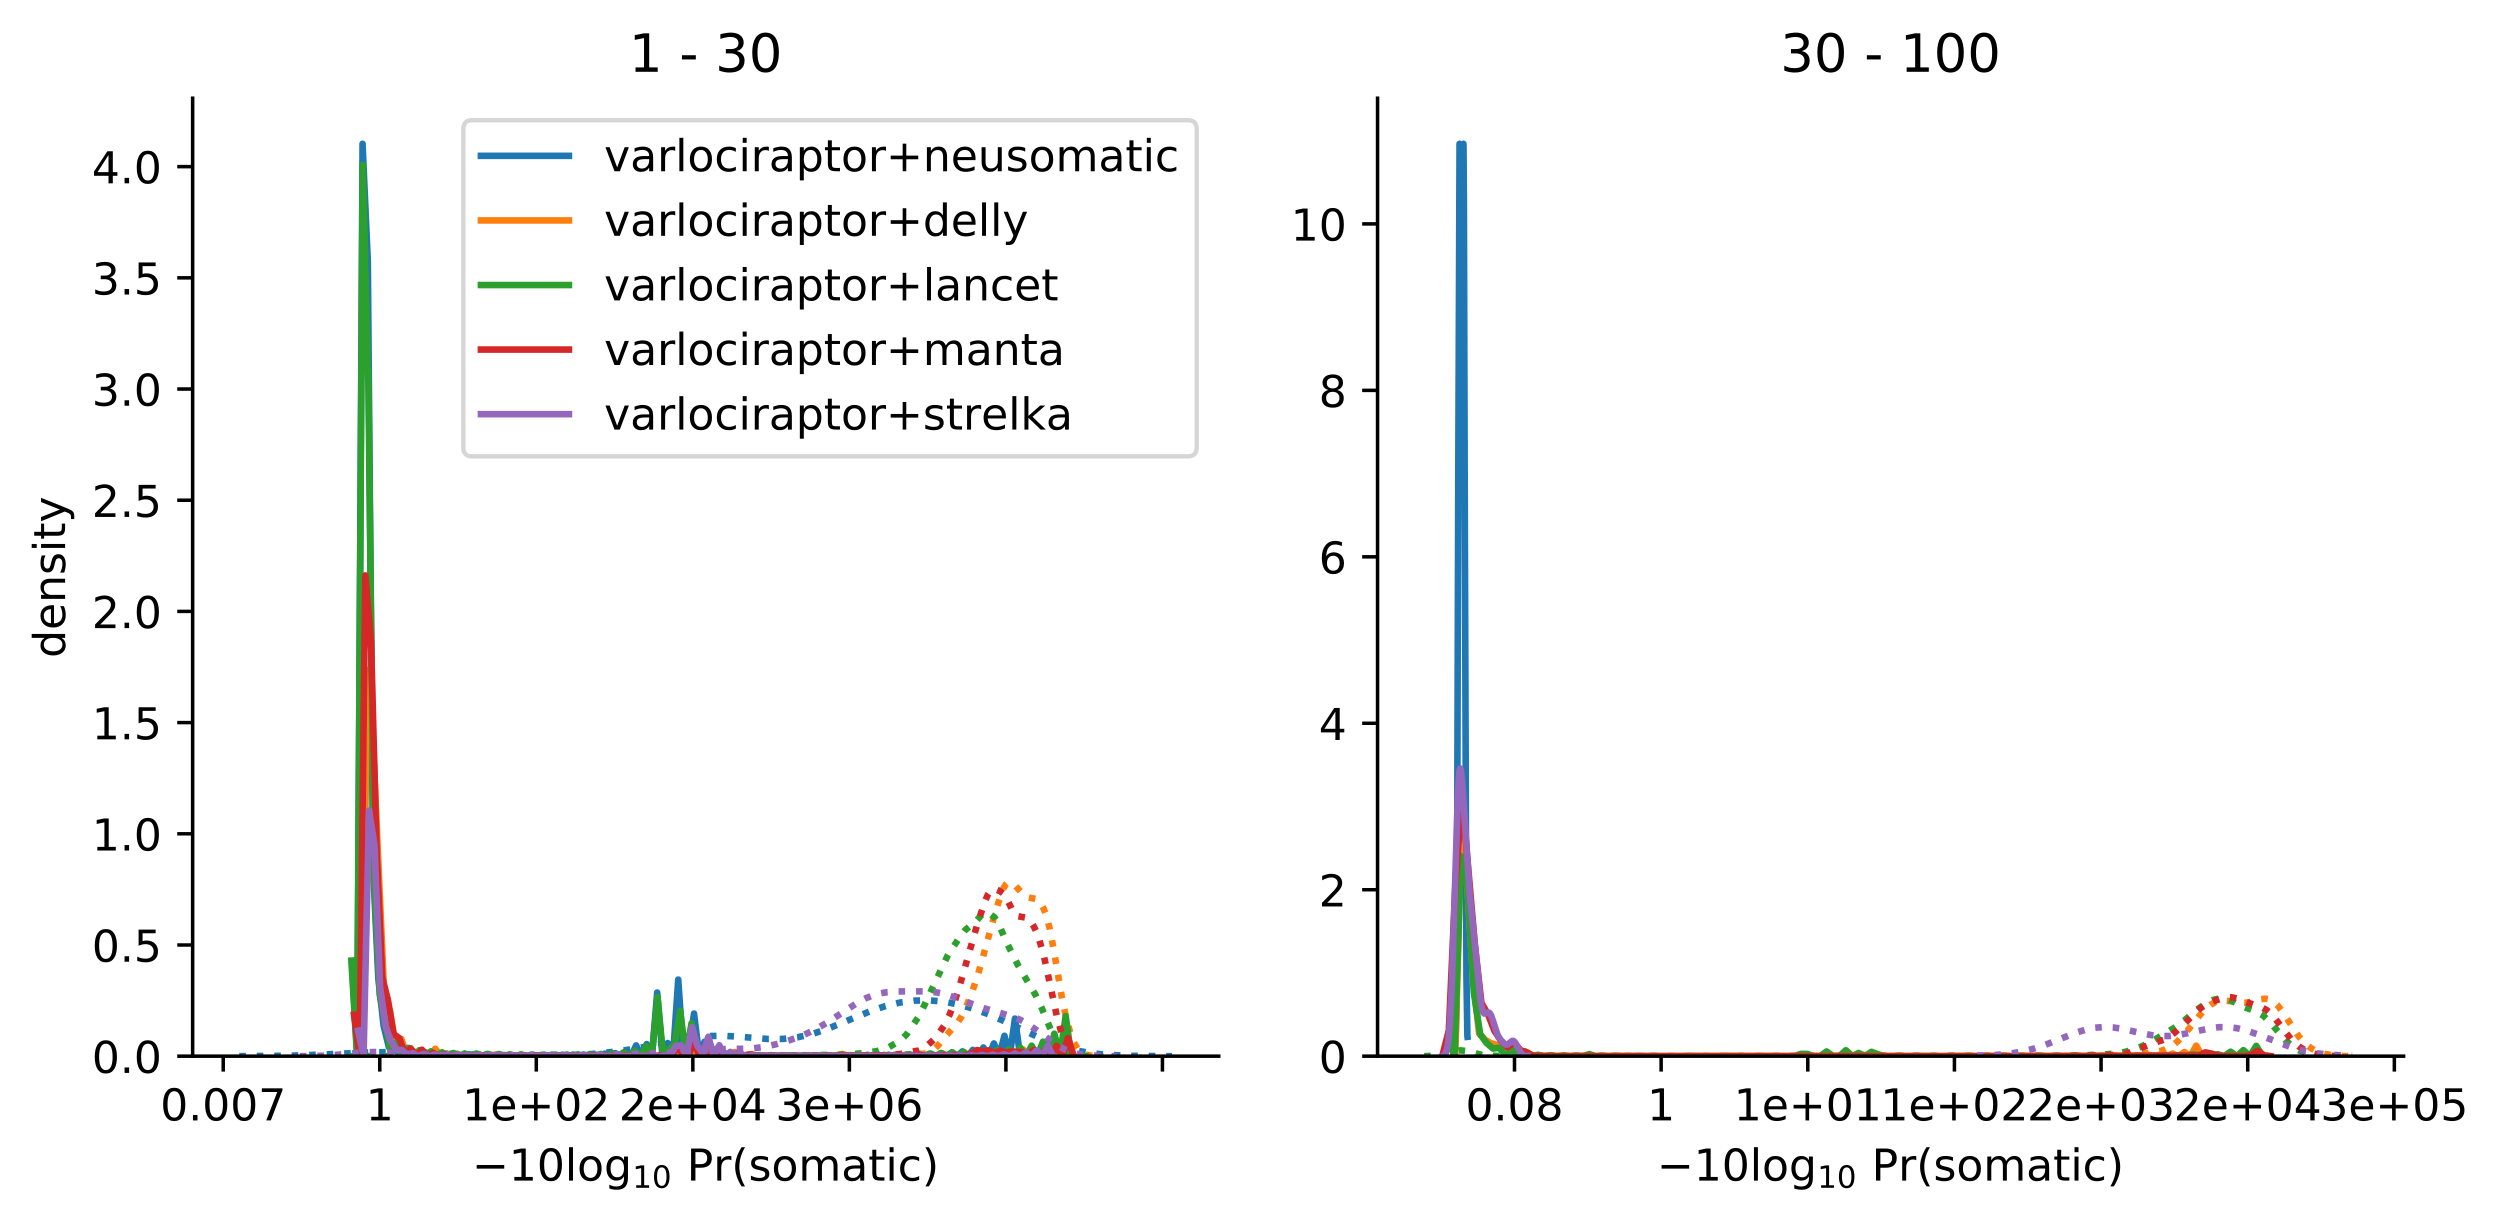 <?xml version="1.0" encoding="utf-8" standalone="no"?>
<!DOCTYPE svg PUBLIC "-//W3C//DTD SVG 1.1//EN"
  "http://www.w3.org/Graphics/SVG/1.1/DTD/svg11.dtd">
<!-- Created with matplotlib (https://matplotlib.org/) -->
<svg height="277.616pt" version="1.1" viewBox="0 0 568.168 277.616" width="568.168pt" xmlns="http://www.w3.org/2000/svg" xmlns:xlink="http://www.w3.org/1999/xlink">
 <defs>
  <style type="text/css">
*{stroke-linecap:butt;stroke-linejoin:round;}
  </style>
 </defs>
 <g id="figure_1">
  <g id="patch_1">
   <path d="M 0 277.616 
L 568.168 277.616 
L 568.168 0 
L 0 0 
z
" style="fill:#ffffff;"/>
  </g>
  <g id="axes_1">
   <g id="patch_2">
    <path d="M 43.781 240.038 
L 276.97 240.038 
L 276.97 22.318 
L 43.781 22.318 
z
" style="fill:#ffffff;"/>
   </g>
   <g id="matplotlib.axis_1">
    <g id="xtick_1">
     <g id="line2d_1">
      <defs>
       <path d="M 0 0 
L 0 3.5 
" id="m100c1ec3a7" style="stroke:#000000;stroke-width:0.8;"/>
      </defs>
      <g>
       <use style="stroke:#000000;stroke-width:0.8;" x="50.733" xlink:href="#m100c1ec3a7" y="240.038"/>
      </g>
     </g>
     <g id="text_1">
      <!-- 0.007 -->
      <defs>
       <path d="M 31.781 66.406 
Q 24.172 66.406 20.328 58.906 
Q 16.5 51.422 16.5 36.375 
Q 16.5 21.391 20.328 13.891 
Q 24.172 6.391 31.781 6.391 
Q 39.453 6.391 43.281 13.891 
Q 47.125 21.391 47.125 36.375 
Q 47.125 51.422 43.281 58.906 
Q 39.453 66.406 31.781 66.406 
z
M 31.781 74.219 
Q 44.047 74.219 50.516 64.516 
Q 56.984 54.828 56.984 36.375 
Q 56.984 17.969 50.516 8.266 
Q 44.047 -1.422 31.781 -1.422 
Q 19.531 -1.422 13.062 8.266 
Q 6.594 17.969 6.594 36.375 
Q 6.594 54.828 13.062 64.516 
Q 19.531 74.219 31.781 74.219 
z
" id="DejaVuSans-48"/>
       <path d="M 10.688 12.406 
L 21 12.406 
L 21 0 
L 10.688 0 
z
" id="DejaVuSans-46"/>
       <path d="M 8.203 72.906 
L 55.078 72.906 
L 55.078 68.703 
L 28.609 0 
L 18.312 0 
L 43.219 64.594 
L 8.203 64.594 
z
" id="DejaVuSans-55"/>
      </defs>
      <g transform="translate(36.419 254.637)scale(0.1 -0.1)">
       <use xlink:href="#DejaVuSans-48"/>
       <use x="63.623" xlink:href="#DejaVuSans-46"/>
       <use x="95.41" xlink:href="#DejaVuSans-48"/>
       <use x="159.033" xlink:href="#DejaVuSans-48"/>
       <use x="222.656" xlink:href="#DejaVuSans-55"/>
      </g>
     </g>
    </g>
    <g id="xtick_2">
     <g id="line2d_2">
      <g>
       <use style="stroke:#000000;stroke-width:0.8;" x="86.308" xlink:href="#m100c1ec3a7" y="240.038"/>
      </g>
     </g>
     <g id="text_2">
      <!-- 1 -->
      <defs>
       <path d="M 12.406 8.297 
L 28.516 8.297 
L 28.516 63.922 
L 10.984 60.406 
L 10.984 69.391 
L 28.422 72.906 
L 38.281 72.906 
L 38.281 8.297 
L 54.391 8.297 
L 54.391 0 
L 12.406 0 
z
" id="DejaVuSans-49"/>
      </defs>
      <g transform="translate(83.127 254.637)scale(0.1 -0.1)">
       <use xlink:href="#DejaVuSans-49"/>
      </g>
     </g>
    </g>
    <g id="xtick_3">
     <g id="line2d_3">
      <g>
       <use style="stroke:#000000;stroke-width:0.8;" x="121.883" xlink:href="#m100c1ec3a7" y="240.038"/>
      </g>
     </g>
     <g id="text_3">
      <!-- 1e+02 -->
      <defs>
       <path d="M 56.203 29.594 
L 56.203 25.203 
L 14.891 25.203 
Q 15.484 15.922 20.484 11.062 
Q 25.484 6.203 34.422 6.203 
Q 39.594 6.203 44.453 7.469 
Q 49.312 8.734 54.109 11.281 
L 54.109 2.781 
Q 49.266 0.734 44.188 -0.344 
Q 39.109 -1.422 33.891 -1.422 
Q 20.797 -1.422 13.156 6.188 
Q 5.516 13.812 5.516 26.812 
Q 5.516 40.234 12.766 48.109 
Q 20.016 56 32.328 56 
Q 43.359 56 49.781 48.891 
Q 56.203 41.797 56.203 29.594 
z
M 47.219 32.234 
Q 47.125 39.594 43.094 43.984 
Q 39.062 48.391 32.422 48.391 
Q 24.906 48.391 20.391 44.141 
Q 15.875 39.891 15.188 32.172 
z
" id="DejaVuSans-101"/>
       <path d="M 46 62.703 
L 46 35.5 
L 73.188 35.5 
L 73.188 27.203 
L 46 27.203 
L 46 0 
L 37.797 0 
L 37.797 27.203 
L 10.594 27.203 
L 10.594 35.5 
L 37.797 35.5 
L 37.797 62.703 
z
" id="DejaVuSans-43"/>
       <path d="M 19.188 8.297 
L 53.609 8.297 
L 53.609 0 
L 7.328 0 
L 7.328 8.297 
Q 12.938 14.109 22.625 23.891 
Q 32.328 33.688 34.812 36.531 
Q 39.547 41.844 41.422 45.531 
Q 43.312 49.219 43.312 52.781 
Q 43.312 58.594 39.234 62.25 
Q 35.156 65.922 28.609 65.922 
Q 23.969 65.922 18.812 64.312 
Q 13.672 62.703 7.812 59.422 
L 7.812 69.391 
Q 13.766 71.781 18.938 73 
Q 24.125 74.219 28.422 74.219 
Q 39.75 74.219 46.484 68.547 
Q 53.219 62.891 53.219 53.422 
Q 53.219 48.922 51.531 44.891 
Q 49.859 40.875 45.406 35.406 
Q 44.188 33.984 37.641 27.219 
Q 31.109 20.453 19.188 8.297 
z
" id="DejaVuSans-50"/>
      </defs>
      <g transform="translate(105.073 254.637)scale(0.1 -0.1)">
       <use xlink:href="#DejaVuSans-49"/>
       <use x="63.623" xlink:href="#DejaVuSans-101"/>
       <use x="125.146" xlink:href="#DejaVuSans-43"/>
       <use x="208.936" xlink:href="#DejaVuSans-48"/>
       <use x="272.559" xlink:href="#DejaVuSans-50"/>
      </g>
     </g>
    </g>
    <g id="xtick_4">
     <g id="line2d_4">
      <g>
       <use style="stroke:#000000;stroke-width:0.8;" x="157.458" xlink:href="#m100c1ec3a7" y="240.038"/>
      </g>
     </g>
     <g id="text_4">
      <!-- 2e+04 -->
      <defs>
       <path d="M 37.797 64.312 
L 12.891 25.391 
L 37.797 25.391 
z
M 35.203 72.906 
L 47.609 72.906 
L 47.609 25.391 
L 58.016 25.391 
L 58.016 17.188 
L 47.609 17.188 
L 47.609 0 
L 37.797 0 
L 37.797 17.188 
L 4.891 17.188 
L 4.891 26.703 
z
" id="DejaVuSans-52"/>
      </defs>
      <g transform="translate(140.648 254.637)scale(0.1 -0.1)">
       <use xlink:href="#DejaVuSans-50"/>
       <use x="63.623" xlink:href="#DejaVuSans-101"/>
       <use x="125.146" xlink:href="#DejaVuSans-43"/>
       <use x="208.936" xlink:href="#DejaVuSans-48"/>
       <use x="272.559" xlink:href="#DejaVuSans-52"/>
      </g>
     </g>
    </g>
    <g id="xtick_5">
     <g id="line2d_5">
      <g>
       <use style="stroke:#000000;stroke-width:0.8;" x="193.033" xlink:href="#m100c1ec3a7" y="240.038"/>
      </g>
     </g>
     <g id="text_5">
      <!-- 3e+06 -->
      <defs>
       <path d="M 40.578 39.312 
Q 47.656 37.797 51.625 33 
Q 55.609 28.219 55.609 21.188 
Q 55.609 10.406 48.188 4.484 
Q 40.766 -1.422 27.094 -1.422 
Q 22.516 -1.422 17.656 -0.516 
Q 12.797 0.391 7.625 2.203 
L 7.625 11.719 
Q 11.719 9.328 16.594 8.109 
Q 21.484 6.891 26.812 6.891 
Q 36.078 6.891 40.938 10.547 
Q 45.797 14.203 45.797 21.188 
Q 45.797 27.641 41.281 31.266 
Q 36.766 34.906 28.719 34.906 
L 20.219 34.906 
L 20.219 43.016 
L 29.109 43.016 
Q 36.375 43.016 40.234 45.922 
Q 44.094 48.828 44.094 54.297 
Q 44.094 59.906 40.109 62.906 
Q 36.141 65.922 28.719 65.922 
Q 24.656 65.922 20.016 65.031 
Q 15.375 64.156 9.812 62.312 
L 9.812 71.094 
Q 15.438 72.656 20.344 73.438 
Q 25.25 74.219 29.594 74.219 
Q 40.828 74.219 47.359 69.109 
Q 53.906 64.016 53.906 55.328 
Q 53.906 49.266 50.438 45.094 
Q 46.969 40.922 40.578 39.312 
z
" id="DejaVuSans-51"/>
       <path d="M 33.016 40.375 
Q 26.375 40.375 22.484 35.828 
Q 18.609 31.297 18.609 23.391 
Q 18.609 15.531 22.484 10.953 
Q 26.375 6.391 33.016 6.391 
Q 39.656 6.391 43.531 10.953 
Q 47.406 15.531 47.406 23.391 
Q 47.406 31.297 43.531 35.828 
Q 39.656 40.375 33.016 40.375 
z
M 52.594 71.297 
L 52.594 62.312 
Q 48.875 64.062 45.094 64.984 
Q 41.312 65.922 37.594 65.922 
Q 27.828 65.922 22.672 59.328 
Q 17.531 52.734 16.797 39.406 
Q 19.672 43.656 24.016 45.922 
Q 28.375 48.188 33.594 48.188 
Q 44.578 48.188 50.953 41.516 
Q 57.328 34.859 57.328 23.391 
Q 57.328 12.156 50.688 5.359 
Q 44.047 -1.422 33.016 -1.422 
Q 20.359 -1.422 13.672 8.266 
Q 6.984 17.969 6.984 36.375 
Q 6.984 53.656 15.188 63.938 
Q 23.391 74.219 37.203 74.219 
Q 40.922 74.219 44.703 73.484 
Q 48.484 72.75 52.594 71.297 
z
" id="DejaVuSans-54"/>
      </defs>
      <g transform="translate(176.223 254.637)scale(0.1 -0.1)">
       <use xlink:href="#DejaVuSans-51"/>
       <use x="63.623" xlink:href="#DejaVuSans-101"/>
       <use x="125.146" xlink:href="#DejaVuSans-43"/>
       <use x="208.936" xlink:href="#DejaVuSans-48"/>
       <use x="272.559" xlink:href="#DejaVuSans-54"/>
      </g>
     </g>
    </g>
    <g id="xtick_6">
     <g id="line2d_6">
      <g>
       <use style="stroke:#000000;stroke-width:0.8;" x="228.608" xlink:href="#m100c1ec3a7" y="240.038"/>
      </g>
     </g>
    </g>
    <g id="xtick_7">
     <g id="line2d_7">
      <g>
       <use style="stroke:#000000;stroke-width:0.8;" x="264.183" xlink:href="#m100c1ec3a7" y="240.038"/>
      </g>
     </g>
    </g>
    <g id="text_6">
     <!-- $-10 \log_{10}$ Pr(somatic) -->
     <defs>
      <path d="M 10.594 35.5 
L 73.188 35.5 
L 73.188 27.203 
L 10.594 27.203 
z
" id="DejaVuSans-8722"/>
      <path d="M 9.422 75.984 
L 18.406 75.984 
L 18.406 0 
L 9.422 0 
z
" id="DejaVuSans-108"/>
      <path d="M 30.609 48.391 
Q 23.391 48.391 19.188 42.75 
Q 14.984 37.109 14.984 27.297 
Q 14.984 17.484 19.156 11.844 
Q 23.344 6.203 30.609 6.203 
Q 37.797 6.203 41.984 11.859 
Q 46.188 17.531 46.188 27.297 
Q 46.188 37.016 41.984 42.703 
Q 37.797 48.391 30.609 48.391 
z
M 30.609 56 
Q 42.328 56 49.016 48.375 
Q 55.719 40.766 55.719 27.297 
Q 55.719 13.875 49.016 6.219 
Q 42.328 -1.422 30.609 -1.422 
Q 18.844 -1.422 12.172 6.219 
Q 5.516 13.875 5.516 27.297 
Q 5.516 40.766 12.172 48.375 
Q 18.844 56 30.609 56 
z
" id="DejaVuSans-111"/>
      <path d="M 45.406 27.984 
Q 45.406 37.75 41.375 43.109 
Q 37.359 48.484 30.078 48.484 
Q 22.859 48.484 18.828 43.109 
Q 14.797 37.75 14.797 27.984 
Q 14.797 18.266 18.828 12.891 
Q 22.859 7.516 30.078 7.516 
Q 37.359 7.516 41.375 12.891 
Q 45.406 18.266 45.406 27.984 
z
M 54.391 6.781 
Q 54.391 -7.172 48.188 -13.984 
Q 42 -20.797 29.203 -20.797 
Q 24.469 -20.797 20.266 -20.094 
Q 16.062 -19.391 12.109 -17.922 
L 12.109 -9.188 
Q 16.062 -11.328 19.922 -12.344 
Q 23.781 -13.375 27.781 -13.375 
Q 36.625 -13.375 41.016 -8.766 
Q 45.406 -4.156 45.406 5.172 
L 45.406 9.625 
Q 42.625 4.781 38.281 2.391 
Q 33.938 0 27.875 0 
Q 17.828 0 11.672 7.656 
Q 5.516 15.328 5.516 27.984 
Q 5.516 40.672 11.672 48.328 
Q 17.828 56 27.875 56 
Q 33.938 56 38.281 53.609 
Q 42.625 51.219 45.406 46.391 
L 45.406 54.688 
L 54.391 54.688 
z
" id="DejaVuSans-103"/>
      <path id="DejaVuSans-32"/>
      <path d="M 19.672 64.797 
L 19.672 37.406 
L 32.078 37.406 
Q 38.969 37.406 42.719 40.969 
Q 46.484 44.531 46.484 51.125 
Q 46.484 57.672 42.719 61.234 
Q 38.969 64.797 32.078 64.797 
z
M 9.812 72.906 
L 32.078 72.906 
Q 44.344 72.906 50.609 67.359 
Q 56.891 61.812 56.891 51.125 
Q 56.891 40.328 50.609 34.812 
Q 44.344 29.297 32.078 29.297 
L 19.672 29.297 
L 19.672 0 
L 9.812 0 
z
" id="DejaVuSans-80"/>
      <path d="M 41.109 46.297 
Q 39.594 47.172 37.812 47.578 
Q 36.031 48 33.891 48 
Q 26.266 48 22.188 43.047 
Q 18.109 38.094 18.109 28.812 
L 18.109 0 
L 9.078 0 
L 9.078 54.688 
L 18.109 54.688 
L 18.109 46.188 
Q 20.953 51.172 25.484 53.578 
Q 30.031 56 36.531 56 
Q 37.453 56 38.578 55.875 
Q 39.703 55.766 41.062 55.516 
z
" id="DejaVuSans-114"/>
      <path d="M 31 75.875 
Q 24.469 64.656 21.281 53.656 
Q 18.109 42.672 18.109 31.391 
Q 18.109 20.125 21.312 9.062 
Q 24.516 -2 31 -13.188 
L 23.188 -13.188 
Q 15.875 -1.703 12.234 9.375 
Q 8.594 20.453 8.594 31.391 
Q 8.594 42.281 12.203 53.312 
Q 15.828 64.359 23.188 75.875 
z
" id="DejaVuSans-40"/>
      <path d="M 44.281 53.078 
L 44.281 44.578 
Q 40.484 46.531 36.375 47.5 
Q 32.281 48.484 27.875 48.484 
Q 21.188 48.484 17.844 46.438 
Q 14.5 44.391 14.5 40.281 
Q 14.5 37.156 16.891 35.375 
Q 19.281 33.594 26.516 31.984 
L 29.594 31.297 
Q 39.156 29.25 43.188 25.516 
Q 47.219 21.781 47.219 15.094 
Q 47.219 7.469 41.188 3.016 
Q 35.156 -1.422 24.609 -1.422 
Q 20.219 -1.422 15.453 -0.562 
Q 10.688 0.297 5.422 2 
L 5.422 11.281 
Q 10.406 8.688 15.234 7.391 
Q 20.062 6.109 24.812 6.109 
Q 31.156 6.109 34.562 8.281 
Q 37.984 10.453 37.984 14.406 
Q 37.984 18.062 35.516 20.016 
Q 33.062 21.969 24.703 23.781 
L 21.578 24.516 
Q 13.234 26.266 9.516 29.906 
Q 5.812 33.547 5.812 39.891 
Q 5.812 47.609 11.281 51.797 
Q 16.75 56 26.812 56 
Q 31.781 56 36.172 55.266 
Q 40.578 54.547 44.281 53.078 
z
" id="DejaVuSans-115"/>
      <path d="M 52 44.188 
Q 55.375 50.25 60.062 53.125 
Q 64.75 56 71.094 56 
Q 79.641 56 84.281 50.016 
Q 88.922 44.047 88.922 33.016 
L 88.922 0 
L 79.891 0 
L 79.891 32.719 
Q 79.891 40.578 77.094 44.375 
Q 74.312 48.188 68.609 48.188 
Q 61.625 48.188 57.562 43.547 
Q 53.516 38.922 53.516 30.906 
L 53.516 0 
L 44.484 0 
L 44.484 32.719 
Q 44.484 40.625 41.703 44.406 
Q 38.922 48.188 33.109 48.188 
Q 26.219 48.188 22.156 43.531 
Q 18.109 38.875 18.109 30.906 
L 18.109 0 
L 9.078 0 
L 9.078 54.688 
L 18.109 54.688 
L 18.109 46.188 
Q 21.188 51.219 25.484 53.609 
Q 29.781 56 35.688 56 
Q 41.656 56 45.828 52.969 
Q 50 49.953 52 44.188 
z
" id="DejaVuSans-109"/>
      <path d="M 34.281 27.484 
Q 23.391 27.484 19.188 25 
Q 14.984 22.516 14.984 16.5 
Q 14.984 11.719 18.141 8.906 
Q 21.297 6.109 26.703 6.109 
Q 34.188 6.109 38.703 11.406 
Q 43.219 16.703 43.219 25.484 
L 43.219 27.484 
z
M 52.203 31.203 
L 52.203 0 
L 43.219 0 
L 43.219 8.297 
Q 40.141 3.328 35.547 0.953 
Q 30.953 -1.422 24.312 -1.422 
Q 15.922 -1.422 10.953 3.297 
Q 6 8.016 6 15.922 
Q 6 25.141 12.172 29.828 
Q 18.359 34.516 30.609 34.516 
L 43.219 34.516 
L 43.219 35.406 
Q 43.219 41.609 39.141 45 
Q 35.062 48.391 27.688 48.391 
Q 23 48.391 18.547 47.266 
Q 14.109 46.141 10.016 43.891 
L 10.016 52.203 
Q 14.938 54.109 19.578 55.047 
Q 24.219 56 28.609 56 
Q 40.484 56 46.344 49.844 
Q 52.203 43.703 52.203 31.203 
z
" id="DejaVuSans-97"/>
      <path d="M 18.312 70.219 
L 18.312 54.688 
L 36.812 54.688 
L 36.812 47.703 
L 18.312 47.703 
L 18.312 18.016 
Q 18.312 11.328 20.141 9.422 
Q 21.969 7.516 27.594 7.516 
L 36.812 7.516 
L 36.812 0 
L 27.594 0 
Q 17.188 0 13.234 3.875 
Q 9.281 7.766 9.281 18.016 
L 9.281 47.703 
L 2.688 47.703 
L 2.688 54.688 
L 9.281 54.688 
L 9.281 70.219 
z
" id="DejaVuSans-116"/>
      <path d="M 9.422 54.688 
L 18.406 54.688 
L 18.406 0 
L 9.422 0 
z
M 9.422 75.984 
L 18.406 75.984 
L 18.406 64.594 
L 9.422 64.594 
z
" id="DejaVuSans-105"/>
      <path d="M 48.781 52.594 
L 48.781 44.188 
Q 44.969 46.297 41.141 47.344 
Q 37.312 48.391 33.406 48.391 
Q 24.656 48.391 19.812 42.844 
Q 14.984 37.312 14.984 27.297 
Q 14.984 17.281 19.812 11.734 
Q 24.656 6.203 33.406 6.203 
Q 37.312 6.203 41.141 7.25 
Q 44.969 8.297 48.781 10.406 
L 48.781 2.094 
Q 45.016 0.344 40.984 -0.531 
Q 36.969 -1.422 32.422 -1.422 
Q 20.062 -1.422 12.781 6.344 
Q 5.516 14.109 5.516 27.297 
Q 5.516 40.672 12.859 48.328 
Q 20.219 56 33.016 56 
Q 37.156 56 41.109 55.141 
Q 45.062 54.297 48.781 52.594 
z
" id="DejaVuSans-99"/>
      <path d="M 8.016 75.875 
L 15.828 75.875 
Q 23.141 64.359 26.781 53.312 
Q 30.422 42.281 30.422 31.391 
Q 30.422 20.453 26.781 9.375 
Q 23.141 -1.703 15.828 -13.188 
L 8.016 -13.188 
Q 14.5 -2 17.703 9.062 
Q 20.906 20.125 20.906 31.391 
Q 20.906 42.672 17.703 53.656 
Q 14.5 64.656 8.016 75.875 
z
" id="DejaVuSans-41"/>
     </defs>
     <g transform="translate(107.276 268.316)scale(0.1 -0.1)">
      <use transform="translate(0 0.016)" xlink:href="#DejaVuSans-8722"/>
      <use transform="translate(83.789 0.016)" xlink:href="#DejaVuSans-49"/>
      <use transform="translate(147.412 0.016)" xlink:href="#DejaVuSans-48"/>
      <use transform="translate(211.035 0.016)" xlink:href="#DejaVuSans-108"/>
      <use transform="translate(238.818 0.016)" xlink:href="#DejaVuSans-111"/>
      <use transform="translate(300 0.016)" xlink:href="#DejaVuSans-103"/>
      <use transform="translate(364.434 -16.391)scale(0.7)" xlink:href="#DejaVuSans-49"/>
      <use transform="translate(408.97 -16.391)scale(0.7)" xlink:href="#DejaVuSans-48"/>
      <use transform="translate(456.24 0.016)" xlink:href="#DejaVuSans-32"/>
      <use transform="translate(488.027 0.016)" xlink:href="#DejaVuSans-80"/>
      <use transform="translate(548.33 0.016)" xlink:href="#DejaVuSans-114"/>
      <use transform="translate(589.443 0.016)" xlink:href="#DejaVuSans-40"/>
      <use transform="translate(628.457 0.016)" xlink:href="#DejaVuSans-115"/>
      <use transform="translate(680.557 0.016)" xlink:href="#DejaVuSans-111"/>
      <use transform="translate(741.738 0.016)" xlink:href="#DejaVuSans-109"/>
      <use transform="translate(839.15 0.016)" xlink:href="#DejaVuSans-97"/>
      <use transform="translate(900.43 0.016)" xlink:href="#DejaVuSans-116"/>
      <use transform="translate(939.639 0.016)" xlink:href="#DejaVuSans-105"/>
      <use transform="translate(967.422 0.016)" xlink:href="#DejaVuSans-99"/>
      <use transform="translate(1022.402 0.016)" xlink:href="#DejaVuSans-41"/>
     </g>
    </g>
   </g>
   <g id="matplotlib.axis_2">
    <g id="ytick_1">
     <g id="line2d_8">
      <defs>
       <path d="M 0 0 
L -3.5 0 
" id="m626e4a72f8" style="stroke:#000000;stroke-width:0.8;"/>
      </defs>
      <g>
       <use style="stroke:#000000;stroke-width:0.8;" x="43.781" xlink:href="#m626e4a72f8" y="240.038"/>
      </g>
     </g>
     <g id="text_7">
      <!-- 0.0 -->
      <g transform="translate(20.878 243.837)scale(0.1 -0.1)">
       <use xlink:href="#DejaVuSans-48"/>
       <use x="63.623" xlink:href="#DejaVuSans-46"/>
       <use x="95.41" xlink:href="#DejaVuSans-48"/>
      </g>
     </g>
    </g>
    <g id="ytick_2">
     <g id="line2d_9">
      <g>
       <use style="stroke:#000000;stroke-width:0.8;" x="43.781" xlink:href="#m626e4a72f8" y="214.767"/>
      </g>
     </g>
     <g id="text_8">
      <!-- 0.5 -->
      <defs>
       <path d="M 10.797 72.906 
L 49.516 72.906 
L 49.516 64.594 
L 19.828 64.594 
L 19.828 46.734 
Q 21.969 47.469 24.109 47.828 
Q 26.266 48.188 28.422 48.188 
Q 40.625 48.188 47.75 41.5 
Q 54.891 34.812 54.891 23.391 
Q 54.891 11.625 47.562 5.094 
Q 40.234 -1.422 26.906 -1.422 
Q 22.312 -1.422 17.547 -0.641 
Q 12.797 0.141 7.719 1.703 
L 7.719 11.625 
Q 12.109 9.234 16.797 8.062 
Q 21.484 6.891 26.703 6.891 
Q 35.156 6.891 40.078 11.328 
Q 45.016 15.766 45.016 23.391 
Q 45.016 31 40.078 35.438 
Q 35.156 39.891 26.703 39.891 
Q 22.75 39.891 18.812 39.016 
Q 14.891 38.141 10.797 36.281 
z
" id="DejaVuSans-53"/>
      </defs>
      <g transform="translate(20.878 218.566)scale(0.1 -0.1)">
       <use xlink:href="#DejaVuSans-48"/>
       <use x="63.623" xlink:href="#DejaVuSans-46"/>
       <use x="95.41" xlink:href="#DejaVuSans-53"/>
      </g>
     </g>
    </g>
    <g id="ytick_3">
     <g id="line2d_10">
      <g>
       <use style="stroke:#000000;stroke-width:0.8;" x="43.781" xlink:href="#m626e4a72f8" y="189.495"/>
      </g>
     </g>
     <g id="text_9">
      <!-- 1.0 -->
      <g transform="translate(20.878 193.294)scale(0.1 -0.1)">
       <use xlink:href="#DejaVuSans-49"/>
       <use x="63.623" xlink:href="#DejaVuSans-46"/>
       <use x="95.41" xlink:href="#DejaVuSans-48"/>
      </g>
     </g>
    </g>
    <g id="ytick_4">
     <g id="line2d_11">
      <g>
       <use style="stroke:#000000;stroke-width:0.8;" x="43.781" xlink:href="#m626e4a72f8" y="164.224"/>
      </g>
     </g>
     <g id="text_10">
      <!-- 1.5 -->
      <g transform="translate(20.878 168.023)scale(0.1 -0.1)">
       <use xlink:href="#DejaVuSans-49"/>
       <use x="63.623" xlink:href="#DejaVuSans-46"/>
       <use x="95.41" xlink:href="#DejaVuSans-53"/>
      </g>
     </g>
    </g>
    <g id="ytick_5">
     <g id="line2d_12">
      <g>
       <use style="stroke:#000000;stroke-width:0.8;" x="43.781" xlink:href="#m626e4a72f8" y="138.952"/>
      </g>
     </g>
     <g id="text_11">
      <!-- 2.0 -->
      <g transform="translate(20.878 142.751)scale(0.1 -0.1)">
       <use xlink:href="#DejaVuSans-50"/>
       <use x="63.623" xlink:href="#DejaVuSans-46"/>
       <use x="95.41" xlink:href="#DejaVuSans-48"/>
      </g>
     </g>
    </g>
    <g id="ytick_6">
     <g id="line2d_13">
      <g>
       <use style="stroke:#000000;stroke-width:0.8;" x="43.781" xlink:href="#m626e4a72f8" y="113.681"/>
      </g>
     </g>
     <g id="text_12">
      <!-- 2.5 -->
      <g transform="translate(20.878 117.48)scale(0.1 -0.1)">
       <use xlink:href="#DejaVuSans-50"/>
       <use x="63.623" xlink:href="#DejaVuSans-46"/>
       <use x="95.41" xlink:href="#DejaVuSans-53"/>
      </g>
     </g>
    </g>
    <g id="ytick_7">
     <g id="line2d_14">
      <g>
       <use style="stroke:#000000;stroke-width:0.8;" x="43.781" xlink:href="#m626e4a72f8" y="88.409"/>
      </g>
     </g>
     <g id="text_13">
      <!-- 3.0 -->
      <g transform="translate(20.878 92.208)scale(0.1 -0.1)">
       <use xlink:href="#DejaVuSans-51"/>
       <use x="63.623" xlink:href="#DejaVuSans-46"/>
       <use x="95.41" xlink:href="#DejaVuSans-48"/>
      </g>
     </g>
    </g>
    <g id="ytick_8">
     <g id="line2d_15">
      <g>
       <use style="stroke:#000000;stroke-width:0.8;" x="43.781" xlink:href="#m626e4a72f8" y="63.138"/>
      </g>
     </g>
     <g id="text_14">
      <!-- 3.5 -->
      <g transform="translate(20.878 66.937)scale(0.1 -0.1)">
       <use xlink:href="#DejaVuSans-51"/>
       <use x="63.623" xlink:href="#DejaVuSans-46"/>
       <use x="95.41" xlink:href="#DejaVuSans-53"/>
      </g>
     </g>
    </g>
    <g id="ytick_9">
     <g id="line2d_16">
      <g>
       <use style="stroke:#000000;stroke-width:0.8;" x="43.781" xlink:href="#m626e4a72f8" y="37.866"/>
      </g>
     </g>
     <g id="text_15">
      <!-- 4.0 -->
      <g transform="translate(20.878 41.666)scale(0.1 -0.1)">
       <use xlink:href="#DejaVuSans-52"/>
       <use x="63.623" xlink:href="#DejaVuSans-46"/>
       <use x="95.41" xlink:href="#DejaVuSans-48"/>
      </g>
     </g>
    </g>
    <g id="text_16">
     <!-- density -->
     <defs>
      <path d="M 45.406 46.391 
L 45.406 75.984 
L 54.391 75.984 
L 54.391 0 
L 45.406 0 
L 45.406 8.203 
Q 42.578 3.328 38.25 0.953 
Q 33.938 -1.422 27.875 -1.422 
Q 17.969 -1.422 11.734 6.484 
Q 5.516 14.406 5.516 27.297 
Q 5.516 40.188 11.734 48.094 
Q 17.969 56 27.875 56 
Q 33.938 56 38.25 53.625 
Q 42.578 51.266 45.406 46.391 
z
M 14.797 27.297 
Q 14.797 17.391 18.875 11.75 
Q 22.953 6.109 30.078 6.109 
Q 37.203 6.109 41.297 11.75 
Q 45.406 17.391 45.406 27.297 
Q 45.406 37.203 41.297 42.844 
Q 37.203 48.484 30.078 48.484 
Q 22.953 48.484 18.875 42.844 
Q 14.797 37.203 14.797 27.297 
z
" id="DejaVuSans-100"/>
      <path d="M 54.891 33.016 
L 54.891 0 
L 45.906 0 
L 45.906 32.719 
Q 45.906 40.484 42.875 44.328 
Q 39.844 48.188 33.797 48.188 
Q 26.516 48.188 22.312 43.547 
Q 18.109 38.922 18.109 30.906 
L 18.109 0 
L 9.078 0 
L 9.078 54.688 
L 18.109 54.688 
L 18.109 46.188 
Q 21.344 51.125 25.703 53.562 
Q 30.078 56 35.797 56 
Q 45.219 56 50.047 50.172 
Q 54.891 44.344 54.891 33.016 
z
" id="DejaVuSans-110"/>
      <path d="M 32.172 -5.078 
Q 28.375 -14.844 24.75 -17.812 
Q 21.141 -20.797 15.094 -20.797 
L 7.906 -20.797 
L 7.906 -13.281 
L 13.188 -13.281 
Q 16.891 -13.281 18.938 -11.516 
Q 21 -9.766 23.484 -3.219 
L 25.094 0.875 
L 2.984 54.688 
L 12.5 54.688 
L 29.594 11.922 
L 46.688 54.688 
L 56.203 54.688 
z
" id="DejaVuSans-121"/>
     </defs>
     <g transform="translate(14.798 149.511)rotate(-90)scale(0.1 -0.1)">
      <use xlink:href="#DejaVuSans-100"/>
      <use x="63.477" xlink:href="#DejaVuSans-101"/>
      <use x="125" xlink:href="#DejaVuSans-110"/>
      <use x="188.379" xlink:href="#DejaVuSans-115"/>
      <use x="240.479" xlink:href="#DejaVuSans-105"/>
      <use x="268.262" xlink:href="#DejaVuSans-116"/>
      <use x="307.471" xlink:href="#DejaVuSans-121"/>
     </g>
    </g>
   </g>
   <g id="line2d_17">
    <path clip-path="url(#peb1c638697)" d="M 80.005 219.183 
L 81.2 240.038 
L 82.396 32.686 
L 83.592 59.299 
L 84.788 196.977 
L 85.983 222.392 
L 87.179 233.112 
L 88.375 237.969 
L 89.57 237.751 
L 90.766 240.038 
L 91.962 238.599 
L 93.158 240.038 
L 94.353 239.094 
L 95.549 240.038 
L 96.745 239.202 
L 97.941 240.038 
L 99.136 239.362 
L 100.332 240.038 
L 101.528 239.438 
L 102.724 240.038 
L 103.919 239.501 
L 105.115 240.038 
L 106.311 239.601 
L 107.506 240.038 
L 108.702 239.548 
L 109.898 240.038 
L 111.094 239.62 
L 112.289 240.038 
L 113.485 239.626 
L 114.681 240.038 
L 115.877 239.706 
L 117.072 240.038 
L 118.268 239.706 
L 119.464 240.038 
L 120.659 239.709 
L 121.855 240.038 
L 123.051 239.743 
L 124.247 240.038 
L 125.442 239.683 
L 126.638 240.038 
L 127.834 239.696 
L 129.03 240.038 
L 130.225 239.691 
L 131.421 240.038 
L 132.617 239.662 
L 133.813 240.038 
L 135.008 239.599 
L 136.204 240.038 
L 137.4 239.457 
L 138.595 240.038 
L 139.791 239.33 
L 140.987 240.038 
L 142.183 238.988 
L 143.378 240.038 
L 144.574 237.587 
L 145.77 240.038 
L 146.966 237.295 
L 148.161 240.038 
L 149.357 225.57 
L 150.553 240.038 
L 151.748 237.046 
L 152.944 240.038 
L 154.14 222.627 
L 155.336 240.038 
L 156.531 239.187 
L 157.727 230.345 
L 158.923 240.038 
L 160.119 236.747 
L 161.314 238.452 
L 162.51 239.22 
L 163.706 238.84 
L 164.902 239.711 
L 166.097 239.485 
L 167.293 239.856 
L 168.489 239.696 
L 169.684 240.038 
L 170.88 239.817 
L 172.076 240.038 
L 173.272 239.831 
L 174.467 240.038 
L 175.663 239.842 
L 176.859 240.038 
L 178.055 239.837 
L 179.25 240.038 
L 180.446 239.835 
L 181.642 240.038 
L 182.837 239.833 
L 184.033 240.038 
L 185.229 239.825 
L 186.425 240.038 
L 187.62 239.803 
L 188.816 240.038 
L 190.012 239.812 
L 191.208 240.038 
L 192.403 239.797 
L 193.599 240.038 
L 194.795 239.778 
L 195.99 240.038 
L 197.186 239.722 
L 198.382 240.038 
L 199.578 239.724 
L 200.773 240.038 
L 201.969 239.704 
L 203.165 240.038 
L 204.361 239.658 
L 205.556 240.038 
L 206.752 239.616 
L 207.948 240.038 
L 209.144 239.547 
L 210.339 240.038 
L 211.535 239.46 
L 212.731 240.038 
L 213.926 239.328 
L 215.122 240.038 
L 216.318 239.176 
L 217.514 240.038 
L 218.709 238.955 
L 219.905 240.038 
L 221.101 238.603 
L 222.297 240.038 
L 223.492 238.06 
L 224.688 240.038 
L 225.884 237.139 
L 227.079 240.038 
L 228.275 235.4 
L 229.471 240.038 
L 230.667 231.489 
L 231.862 240.038 
L 231.862 240.038 
" style="fill:none;stroke:#1f77b4;stroke-linecap:square;stroke-width:1.5;"/>
   </g>
   <g id="line2d_18">
    <path clip-path="url(#peb1c638697)" d="M 54.381 240.031 
L 66.065 239.926 
L 74.411 239.604 
L 84.427 239.147 
L 89.434 239.119 
L 96.111 239.311 
L 109.465 239.737 
L 124.488 239.911 
L 131.165 239.759 
L 136.172 239.42 
L 141.18 238.834 
L 146.187 237.996 
L 157.872 235.768 
L 161.21 235.45 
L 164.549 235.41 
L 167.887 235.607 
L 174.564 236.131 
L 177.902 236.114 
L 181.241 235.746 
L 184.579 234.989 
L 187.918 233.882 
L 192.925 231.818 
L 197.933 229.754 
L 201.271 228.632 
L 204.61 227.832 
L 207.948 227.401 
L 211.287 227.349 
L 214.625 227.662 
L 217.964 228.313 
L 221.302 229.272 
L 224.64 230.509 
L 227.979 231.973 
L 237.994 236.661 
L 241.333 237.871 
L 244.671 238.764 
L 248.009 239.354 
L 251.348 239.704 
L 256.355 239.942 
L 264.702 240.029 
L 266.371 240.031 
L 266.371 240.031 
" style="fill:none;stroke:#1f77b4;stroke-dasharray:1.5,2.475;stroke-dashoffset:0;stroke-width:1.5;"/>
   </g>
   <g id="line2d_19">
    <path clip-path="url(#peb1c638697)" d="M 80.944 232.495 
L 82.228 240.038 
L 83.513 152.239 
L 84.798 169.261 
L 87.367 227.069 
L 88.651 229.89 
L 89.936 238.213 
L 91.221 236.15 
L 92.505 240.038 
L 93.79 238.819 
L 95.074 240.038 
L 96.359 239.356 
L 97.644 240.038 
L 98.928 238.348 
L 100.213 240.038 
L 101.498 239.548 
L 102.782 240.038 
L 104.067 239.675 
L 105.351 240.038 
L 106.636 239.755 
L 107.921 240.038 
L 109.205 239.816 
L 110.49 240.038 
L 111.775 239.76 
L 113.059 239.674 
L 114.344 239.966 
L 115.628 240.038 
L 116.913 239.917 
L 118.198 240.038 
L 119.482 239.915 
L 120.767 240.038 
L 122.051 239.921 
L 123.336 240.038 
L 124.621 239.927 
L 125.905 240.038 
L 127.19 239.934 
L 128.475 240.038 
L 129.759 239.939 
L 131.044 240.038 
L 132.328 239.944 
L 133.613 240.038 
L 134.898 239.948 
L 136.182 240.038 
L 137.467 239.95 
L 138.751 240.038 
L 140.036 239.951 
L 141.321 240.038 
L 142.605 239.951 
L 143.89 240.038 
L 145.175 239.949 
L 146.459 240.038 
L 147.744 239.944 
L 149.028 240.038 
L 150.313 239.934 
L 151.598 240.038 
L 152.882 239.916 
L 154.167 240.038 
L 155.452 239.891 
L 156.736 239.982 
L 158.021 239.376 
L 159.305 240.038 
L 160.59 237.741 
L 161.875 240.038 
L 163.159 239.884 
L 164.444 239.567 
L 165.728 240.028 
L 167.013 239.083 
L 168.298 239.755 
L 169.582 239.881 
L 170.867 239.563 
L 172.152 240.038 
L 173.436 239.938 
L 174.721 240.038 
L 176.005 239.954 
L 177.29 240.038 
L 178.575 239.957 
L 179.859 240.038 
L 181.144 239.956 
L 182.429 240.038 
L 183.713 239.952 
L 184.998 240.038 
L 186.282 239.942 
L 187.567 240.038 
L 188.852 239.917 
L 190.136 240.038 
L 191.421 239.516 
L 192.705 239.934 
L 200.413 240.038 
L 201.698 239.93 
L 202.982 240.038 
L 204.267 239.922 
L 205.552 240.038 
L 206.836 239.913 
L 208.121 240.038 
L 209.405 239.905 
L 210.69 240.038 
L 211.975 239.912 
L 213.259 239.925 
L 214.544 239.515 
L 215.829 240.038 
L 217.113 239.829 
L 218.398 240.038 
L 220.967 239.595 
L 222.252 239.227 
L 223.536 240.038 
L 224.821 238.96 
L 226.106 239.937 
L 227.39 239.052 
L 228.675 240.03 
L 229.959 239.131 
L 231.244 240.038 
L 232.529 238.527 
L 233.813 239.918 
L 235.098 239.151 
L 236.382 240.038 
L 237.667 238.822 
L 238.952 240.038 
L 240.236 238.016 
L 241.521 240.038 
L 242.806 236.219 
L 244.09 240.038 
L 244.09 240.038 
" style="fill:none;stroke:#ff7f0e;stroke-linecap:square;stroke-width:1.5;"/>
   </g>
   <g id="line2d_20">
    <path clip-path="url(#peb1c638697)" d="M 193.151 240.036 
L 196.786 239.94 
L 199.513 239.902 
L 202.693 239.937 
L 206.783 239.728 
L 210.418 239.426 
L 211.326 239.099 
L 212.235 238.514 
L 213.144 237.655 
L 214.961 235.436 
L 216.779 233.4 
L 217.688 232.327 
L 218.596 230.887 
L 219.505 229.016 
L 220.868 225.634 
L 222.231 221.587 
L 223.594 216.77 
L 226.321 206.923 
L 227.684 202.704 
L 228.138 201.706 
L 228.592 201.013 
L 229.047 200.633 
L 229.501 200.536 
L 229.956 200.669 
L 230.864 201.414 
L 232.682 203.44 
L 233.591 203.94 
L 235.408 204.304 
L 235.862 204.609 
L 236.317 205.078 
L 236.771 205.735 
L 237.226 206.614 
L 237.68 207.769 
L 238.589 211.124 
L 239.497 215.904 
L 241.315 226.602 
L 242.224 230.918 
L 243.132 234.341 
L 244.041 236.88 
L 244.95 238.487 
L 245.859 239.313 
L 246.767 239.688 
L 248.13 239.93 
L 250.402 240.033 
L 250.857 240.036 
L 250.857 240.036 
" style="fill:none;stroke:#ff7f0e;stroke-dasharray:1.5,2.475;stroke-dashoffset:0;stroke-width:1.5;"/>
   </g>
   <g id="line2d_21">
    <path clip-path="url(#peb1c638697)" d="M 79.86 218.318 
L 81.148 240.038 
L 82.437 37.462 
L 83.725 87.57 
L 85.013 200.19 
L 86.302 226.085 
L 88.878 239.222 
L 90.167 236.843 
L 91.455 240.038 
L 92.743 238.14 
L 94.032 240.038 
L 95.32 238.679 
L 96.608 240.038 
L 97.897 238.94 
L 99.185 240.038 
L 100.474 239.153 
L 101.762 240.038 
L 103.05 239.319 
L 104.339 240.038 
L 105.627 239.407 
L 106.915 240.038 
L 108.204 239.427 
L 109.492 240.038 
L 110.78 239.505 
L 112.069 240.038 
L 113.357 239.54 
L 114.645 240.038 
L 115.934 239.625 
L 117.222 240.038 
L 118.51 239.638 
L 119.799 240.038 
L 121.087 239.675 
L 122.375 240.038 
L 123.664 239.677 
L 124.952 240.038 
L 126.24 239.663 
L 127.529 240.038 
L 128.817 239.644 
L 130.105 240.038 
L 131.394 239.619 
L 132.682 240.038 
L 133.97 239.584 
L 135.259 240.038 
L 136.547 239.521 
L 137.835 240.038 
L 139.124 239.407 
L 140.412 240.038 
L 141.7 239.187 
L 142.989 240.038 
L 144.277 238.776 
L 145.565 240.038 
L 146.854 237.767 
L 148.142 240.038 
L 149.43 226.596 
L 150.719 240.038 
L 152.007 238.49 
L 153.295 237.324 
L 154.584 229.713 
L 155.872 240.038 
L 157.16 232.568 
L 158.449 238.176 
L 159.737 238.715 
L 161.025 237.01 
L 162.314 239.706 
L 163.602 238.819 
L 164.89 239.438 
L 166.179 239.856 
L 167.467 239.484 
L 168.756 240.038 
L 170.044 239.701 
L 171.332 240.038 
L 172.621 239.769 
L 173.909 240.038 
L 175.197 239.797 
L 176.486 240.038 
L 177.774 239.806 
L 179.062 240.038 
L 180.351 239.813 
L 181.639 240.038 
L 182.927 239.812 
L 184.216 240.038 
L 185.504 239.812 
L 186.792 240.038 
L 188.081 239.794 
L 189.369 240.038 
L 190.657 239.8 
L 191.946 240.038 
L 193.234 239.776 
L 194.522 240.038 
L 195.811 239.784 
L 197.099 240.038 
L 198.387 239.767 
L 199.676 240.038 
L 200.964 239.748 
L 202.252 240.038 
L 203.541 239.686 
L 204.829 240.038 
L 206.117 239.626 
L 207.406 240.038 
L 208.694 239.515 
L 209.982 240.038 
L 211.271 239.459 
L 212.559 240.038 
L 213.847 239.339 
L 215.136 240.038 
L 216.424 239.185 
L 217.712 240.038 
L 219.001 239.065 
L 220.289 240.038 
L 221.577 238.93 
L 222.866 240.038 
L 224.154 238.773 
L 225.442 240.038 
L 226.731 238.552 
L 228.019 240.038 
L 229.307 238.469 
L 230.596 240.038 
L 231.884 238.103 
L 233.172 240.038 
L 234.461 237.649 
L 235.749 240.038 
L 237.038 236.732 
L 238.326 240.038 
L 239.614 234.933 
L 240.903 240.038 
L 242.191 230.896 
L 243.479 240.038 
L 243.479 240.038 
" style="fill:none;stroke:#2ca02c;stroke-linecap:square;stroke-width:1.5;"/>
   </g>
   <g id="line2d_22">
    <path clip-path="url(#peb1c638697)" d="M 79.353 240.038 
L 131.351 240.032 
L 148.684 240.01 
L 154.017 239.892 
L 155.35 239.402 
L 156.684 239.89 
L 159.35 239.912 
L 163.35 239.435 
L 164.683 239.883 
L 167.35 239.98 
L 178.016 239.937 
L 192.682 239.653 
L 196.682 239.302 
L 199.349 238.867 
L 202.015 237.989 
L 204.682 236.426 
L 206.015 235.106 
L 208.682 231.211 
L 210.015 228.601 
L 215.348 217.221 
L 218.015 213.115 
L 219.348 211.391 
L 222.015 209.139 
L 223.348 207.621 
L 224.681 207.523 
L 226.014 208.478 
L 227.348 210.868 
L 228.681 214.014 
L 231.348 219.344 
L 234.014 223.883 
L 235.347 226.125 
L 236.681 228.941 
L 239.347 235.317 
L 240.681 237.806 
L 242.014 239.178 
L 243.347 239.807 
L 244.68 239.998 
L 248.68 240.037 
L 248.68 240.037 
" style="fill:none;stroke:#2ca02c;stroke-dasharray:1.5,2.475;stroke-dashoffset:0;stroke-width:1.5;"/>
   </g>
   <g id="line2d_23">
    <path clip-path="url(#peb1c638697)" d="M 80.451 230.621 
L 81.739 240.038 
L 83.027 130.777 
L 84.314 145.672 
L 85.602 193.486 
L 86.89 222.171 
L 88.177 227.308 
L 89.465 234.998 
L 90.753 235.956 
L 92.041 239.517 
L 93.328 238.249 
L 94.616 240.038 
L 95.904 238.567 
L 97.191 240.038 
L 98.479 239.289 
L 99.767 240.038 
L 101.055 239.614 
L 102.342 240.038 
L 103.63 239.779 
L 104.918 240.038 
L 106.205 239.864 
L 107.493 240.038 
L 108.781 239.845 
L 110.069 240.038 
L 111.356 239.909 
L 112.644 239.986 
L 113.932 239.909 
L 115.219 240.038 
L 116.507 239.843 
L 117.795 240.038 
L 119.082 239.932 
L 120.37 240.038 
L 121.658 239.923 
L 122.946 240.038 
L 124.233 239.926 
L 125.521 240.038 
L 126.809 239.931 
L 128.096 240.038 
L 129.384 239.936 
L 130.672 240.038 
L 131.96 239.939 
L 133.247 240.038 
L 134.535 239.941 
L 135.823 240.038 
L 137.11 239.94 
L 138.398 240.038 
L 139.686 239.849 
L 140.973 239.948 
L 142.261 239.871 
L 143.549 240.038 
L 144.837 239.943 
L 146.124 240.038 
L 147.412 239.943 
L 148.7 240.038 
L 149.987 239.838 
L 151.275 240.01 
L 152.563 240.008 
L 153.851 238.14 
L 155.138 239.383 
L 156.426 240.038 
L 157.714 236.798 
L 159.001 240.038 
L 160.289 238.534 
L 161.577 240.038 
L 162.865 238.355 
L 164.152 239.708 
L 168.015 239.522 
L 169.303 239.834 
L 170.591 239.618 
L 171.878 240.038 
L 173.166 239.935 
L 174.454 240.005 
L 175.742 239.891 
L 177.029 240.038 
L 178.317 239.943 
L 179.605 240.038 
L 180.892 239.947 
L 182.18 240.038 
L 183.468 239.948 
L 184.756 240.038 
L 186.043 239.948 
L 187.331 240.038 
L 188.619 239.949 
L 189.906 240.038 
L 191.194 239.811 
L 192.482 240.038 
L 193.769 239.927 
L 195.057 240.038 
L 196.345 239.925 
L 197.633 240.038 
L 198.92 239.815 
L 200.208 240.038 
L 201.496 239.934 
L 202.783 240.038 
L 204.071 239.921 
L 205.359 240.038 
L 206.647 239.908 
L 207.934 240.038 
L 209.222 239.79 
L 210.51 240.038 
L 214.373 239.8 
L 215.661 240.038 
L 216.948 239.708 
L 218.236 240.038 
L 220.811 239.474 
L 222.099 238.644 
L 223.387 238.958 
L 224.674 238.717 
L 225.962 239.362 
L 227.25 238.767 
L 228.538 239.212 
L 229.825 238.968 
L 232.401 239.127 
L 233.688 239.557 
L 234.976 238.581 
L 236.264 240.038 
L 237.552 238.584 
L 238.839 240.038 
L 240.127 237.673 
L 241.415 240.038 
L 242.702 235.917 
L 243.99 240.038 
L 243.99 240.038 
" style="fill:none;stroke:#d62728;stroke-linecap:square;stroke-width:1.5;"/>
   </g>
   <g id="line2d_24">
    <path clip-path="url(#peb1c638697)" d="M 175.759 240.038 
L 197.801 239.925 
L 200.702 239.83 
L 202.442 239.784 
L 205.342 239.452 
L 207.082 238.987 
L 208.823 238.768 
L 209.403 238.566 
L 210.563 237.766 
L 212.303 236.196 
L 213.463 234.707 
L 214.623 232.994 
L 215.783 230.671 
L 216.943 227.663 
L 218.104 224.033 
L 222.164 209.849 
L 223.904 204.71 
L 224.484 203.375 
L 225.064 202.496 
L 225.644 202.102 
L 226.224 202.093 
L 227.385 202.582 
L 227.965 203.024 
L 228.545 203.782 
L 230.285 207.245 
L 230.865 207.942 
L 231.445 208.25 
L 233.185 208.555 
L 233.765 208.956 
L 234.345 209.607 
L 234.925 210.507 
L 235.505 211.681 
L 236.085 213.179 
L 237.246 217.282 
L 238.986 225.308 
L 240.146 230.77 
L 241.306 235.039 
L 241.886 236.538 
L 242.466 237.673 
L 243.046 238.524 
L 243.626 239.136 
L 244.206 239.539 
L 245.366 239.894 
L 247.687 240.025 
L 249.427 240.038 
L 249.427 240.038 
" style="fill:none;stroke:#d62728;stroke-dasharray:1.5,2.475;stroke-dashoffset:0;stroke-width:1.5;"/>
   </g>
   <g id="line2d_25">
    <path clip-path="url(#peb1c638697)" d="M 81.385 234.251 
L 82.629 240.038 
L 83.873 184.228 
L 85.117 192.113 
L 86.361 224.123 
L 87.605 233.233 
L 88.848 236.623 
L 90.092 238.673 
L 91.336 238.606 
L 92.58 239.8 
L 93.824 239.364 
L 95.068 240.038 
L 96.311 239.519 
L 97.555 240.038 
L 98.799 239.641 
L 100.043 240.038 
L 101.287 239.72 
L 102.531 240.038 
L 103.775 239.794 
L 105.018 240.038 
L 106.262 239.82 
L 107.506 240.038 
L 108.75 239.81 
L 109.994 240.038 
L 111.238 239.81 
L 112.481 240.038 
L 113.725 239.876 
L 114.969 240.038 
L 116.213 239.911 
L 117.457 240.008 
L 118.701 239.926 
L 119.944 240.038 
L 121.188 239.943 
L 122.432 240.038 
L 123.676 239.96 
L 124.92 240.031 
L 126.164 239.936 
L 127.407 240.038 
L 128.651 239.923 
L 129.895 240.038 
L 131.139 239.95 
L 132.383 240.038 
L 133.627 239.96 
L 134.871 240.038 
L 137.358 240.013 
L 143.577 239.977 
L 149.797 240.019 
L 151.04 239.876 
L 152.284 240.038 
L 153.528 237.751 
L 154.772 237.576 
L 156.016 240.038 
L 157.26 233.43 
L 158.503 237.737 
L 159.747 239.413 
L 160.991 235.629 
L 162.235 240.038 
L 163.479 237.553 
L 164.723 240.038 
L 165.967 239.059 
L 167.21 239.781 
L 168.454 239.648 
L 169.698 240.029 
L 170.942 239.838 
L 172.186 240.038 
L 173.43 239.896 
L 174.673 240.038 
L 175.917 239.937 
L 177.161 240.038 
L 178.405 239.946 
L 179.649 240.038 
L 180.893 239.959 
L 182.136 240.038 
L 183.38 239.954 
L 184.624 240.038 
L 185.868 239.948 
L 187.112 240.038 
L 188.356 239.979 
L 189.599 240.038 
L 190.843 239.979 
L 192.087 240.038 
L 193.331 239.967 
L 194.575 240.038 
L 195.819 239.977 
L 197.063 240.038 
L 198.306 239.969 
L 199.55 240.038 
L 200.794 239.952 
L 202.038 240.038 
L 203.282 239.897 
L 204.526 240.038 
L 205.769 239.922 
L 207.013 240.038 
L 208.257 239.932 
L 209.501 240.038 
L 210.745 239.909 
L 211.989 240.038 
L 213.232 239.906 
L 214.476 240.038 
L 215.72 239.893 
L 216.964 240.038 
L 218.208 239.873 
L 219.452 240.038 
L 220.695 239.835 
L 221.939 240.038 
L 223.183 239.761 
L 224.427 240.038 
L 225.671 239.715 
L 226.915 240.038 
L 228.159 239.613 
L 229.402 240.038 
L 230.646 239.441 
L 231.89 240.038 
L 233.134 239.175 
L 234.378 240.038 
L 235.622 238.701 
L 236.865 240.038 
L 238.109 237.626 
L 239.353 240.038 
L 239.353 240.038 
" style="fill:none;stroke:#9467bd;stroke-linecap:square;stroke-width:1.5;"/>
   </g>
   <g id="line2d_26">
    <path clip-path="url(#peb1c638697)" d="M 68.15 240.032 
L 73.996 239.922 
L 78.381 239.561 
L 82.765 239.13 
L 85.689 239.084 
L 90.073 239.373 
L 95.919 239.728 
L 103.227 239.894 
L 130.996 239.841 
L 141.227 239.641 
L 149.996 239.274 
L 155.842 239.094 
L 161.688 238.6 
L 164.611 238.431 
L 170.457 238.314 
L 173.381 237.982 
L 176.304 237.346 
L 179.227 236.479 
L 182.15 235.43 
L 185.073 234.101 
L 187.996 232.383 
L 195.304 227.609 
L 196.765 226.874 
L 198.227 226.28 
L 199.688 225.841 
L 201.15 225.554 
L 204.073 225.319 
L 209.919 225.302 
L 212.842 225.533 
L 214.303 225.814 
L 217.227 226.741 
L 223.073 228.991 
L 227.457 230.246 
L 230.38 231.145 
L 231.842 231.759 
L 233.303 232.539 
L 236.226 234.57 
L 239.149 236.793 
L 240.611 237.753 
L 242.073 238.529 
L 243.534 239.106 
L 244.996 239.5 
L 247.919 239.893 
L 252.303 240.026 
L 253.765 240.032 
L 253.765 240.032 
" style="fill:none;stroke:#9467bd;stroke-dasharray:1.5,2.475;stroke-dashoffset:0;stroke-width:1.5;"/>
   </g>
   <g id="patch_3">
    <path d="M 43.781 240.038 
L 43.781 22.318 
" style="fill:none;stroke:#000000;stroke-linecap:square;stroke-linejoin:miter;stroke-width:0.8;"/>
   </g>
   <g id="patch_4">
    <path d="M 43.781 240.038 
L 276.97 240.038 
" style="fill:none;stroke:#000000;stroke-linecap:square;stroke-linejoin:miter;stroke-width:0.8;"/>
   </g>
   <g id="text_17">
    <!-- 1 - 30 -->
    <defs>
     <path d="M 4.891 31.391 
L 31.203 31.391 
L 31.203 23.391 
L 4.891 23.391 
z
" id="DejaVuSans-45"/>
    </defs>
    <g transform="translate(142.945 16.318)scale(0.12 -0.12)">
     <use xlink:href="#DejaVuSans-49"/>
     <use x="63.623" xlink:href="#DejaVuSans-32"/>
     <use x="95.41" xlink:href="#DejaVuSans-45"/>
     <use x="131.494" xlink:href="#DejaVuSans-32"/>
     <use x="163.281" xlink:href="#DejaVuSans-51"/>
     <use x="226.904" xlink:href="#DejaVuSans-48"/>
    </g>
   </g>
   <g id="legend_1">
    <g id="patch_5">
     <path d="M 107.3 103.709 
L 269.97 103.709 
Q 271.97 103.709 271.97 101.709 
L 271.97 29.318 
Q 271.97 27.318 269.97 27.318 
L 107.3 27.318 
Q 105.3 27.318 105.3 29.318 
L 105.3 101.709 
Q 105.3 103.709 107.3 103.709 
z
" style="fill:#ffffff;opacity:0.8;stroke:#cccccc;stroke-linejoin:miter;"/>
    </g>
    <g id="line2d_27">
     <path d="M 109.3 35.417 
L 129.3 35.417 
" style="fill:none;stroke:#1f77b4;stroke-linecap:square;stroke-width:1.5;"/>
    </g>
    <g id="line2d_28"/>
    <g id="text_18">
     <!-- varlociraptor+neusomatic -->
     <defs>
      <path d="M 2.984 54.688 
L 12.5 54.688 
L 29.594 8.797 
L 46.688 54.688 
L 56.203 54.688 
L 35.688 0 
L 23.484 0 
z
" id="DejaVuSans-118"/>
      <path d="M 18.109 8.203 
L 18.109 -20.797 
L 9.078 -20.797 
L 9.078 54.688 
L 18.109 54.688 
L 18.109 46.391 
Q 20.953 51.266 25.266 53.625 
Q 29.594 56 35.594 56 
Q 45.562 56 51.781 48.094 
Q 58.016 40.188 58.016 27.297 
Q 58.016 14.406 51.781 6.484 
Q 45.562 -1.422 35.594 -1.422 
Q 29.594 -1.422 25.266 0.953 
Q 20.953 3.328 18.109 8.203 
z
M 48.688 27.297 
Q 48.688 37.203 44.609 42.844 
Q 40.531 48.484 33.406 48.484 
Q 26.266 48.484 22.188 42.844 
Q 18.109 37.203 18.109 27.297 
Q 18.109 17.391 22.188 11.75 
Q 26.266 6.109 33.406 6.109 
Q 40.531 6.109 44.609 11.75 
Q 48.688 17.391 48.688 27.297 
z
" id="DejaVuSans-112"/>
      <path d="M 8.5 21.578 
L 8.5 54.688 
L 17.484 54.688 
L 17.484 21.922 
Q 17.484 14.156 20.5 10.266 
Q 23.531 6.391 29.594 6.391 
Q 36.859 6.391 41.078 11.031 
Q 45.312 15.672 45.312 23.688 
L 45.312 54.688 
L 54.297 54.688 
L 54.297 0 
L 45.312 0 
L 45.312 8.406 
Q 42.047 3.422 37.719 1 
Q 33.406 -1.422 27.688 -1.422 
Q 18.266 -1.422 13.375 4.438 
Q 8.5 10.297 8.5 21.578 
z
M 31.109 56 
z
" id="DejaVuSans-117"/>
     </defs>
     <g transform="translate(137.3 38.917)scale(0.1 -0.1)">
      <use xlink:href="#DejaVuSans-118"/>
      <use x="59.18" xlink:href="#DejaVuSans-97"/>
      <use x="120.459" xlink:href="#DejaVuSans-114"/>
      <use x="161.572" xlink:href="#DejaVuSans-108"/>
      <use x="189.355" xlink:href="#DejaVuSans-111"/>
      <use x="250.537" xlink:href="#DejaVuSans-99"/>
      <use x="305.518" xlink:href="#DejaVuSans-105"/>
      <use x="333.301" xlink:href="#DejaVuSans-114"/>
      <use x="374.414" xlink:href="#DejaVuSans-97"/>
      <use x="435.693" xlink:href="#DejaVuSans-112"/>
      <use x="499.17" xlink:href="#DejaVuSans-116"/>
      <use x="538.379" xlink:href="#DejaVuSans-111"/>
      <use x="599.561" xlink:href="#DejaVuSans-114"/>
      <use x="640.674" xlink:href="#DejaVuSans-43"/>
      <use x="724.463" xlink:href="#DejaVuSans-110"/>
      <use x="787.842" xlink:href="#DejaVuSans-101"/>
      <use x="849.365" xlink:href="#DejaVuSans-117"/>
      <use x="912.744" xlink:href="#DejaVuSans-115"/>
      <use x="964.844" xlink:href="#DejaVuSans-111"/>
      <use x="1026.025" xlink:href="#DejaVuSans-109"/>
      <use x="1123.438" xlink:href="#DejaVuSans-97"/>
      <use x="1184.717" xlink:href="#DejaVuSans-116"/>
      <use x="1223.926" xlink:href="#DejaVuSans-105"/>
      <use x="1251.709" xlink:href="#DejaVuSans-99"/>
     </g>
    </g>
    <g id="line2d_29">
     <path d="M 109.3 50.095 
L 129.3 50.095 
" style="fill:none;stroke:#ff7f0e;stroke-linecap:square;stroke-width:1.5;"/>
    </g>
    <g id="line2d_30"/>
    <g id="text_19">
     <!-- varlociraptor+delly -->
     <g transform="translate(137.3 53.595)scale(0.1 -0.1)">
      <use xlink:href="#DejaVuSans-118"/>
      <use x="59.18" xlink:href="#DejaVuSans-97"/>
      <use x="120.459" xlink:href="#DejaVuSans-114"/>
      <use x="161.572" xlink:href="#DejaVuSans-108"/>
      <use x="189.355" xlink:href="#DejaVuSans-111"/>
      <use x="250.537" xlink:href="#DejaVuSans-99"/>
      <use x="305.518" xlink:href="#DejaVuSans-105"/>
      <use x="333.301" xlink:href="#DejaVuSans-114"/>
      <use x="374.414" xlink:href="#DejaVuSans-97"/>
      <use x="435.693" xlink:href="#DejaVuSans-112"/>
      <use x="499.17" xlink:href="#DejaVuSans-116"/>
      <use x="538.379" xlink:href="#DejaVuSans-111"/>
      <use x="599.561" xlink:href="#DejaVuSans-114"/>
      <use x="640.674" xlink:href="#DejaVuSans-43"/>
      <use x="724.463" xlink:href="#DejaVuSans-100"/>
      <use x="787.939" xlink:href="#DejaVuSans-101"/>
      <use x="849.463" xlink:href="#DejaVuSans-108"/>
      <use x="877.246" xlink:href="#DejaVuSans-108"/>
      <use x="905.029" xlink:href="#DejaVuSans-121"/>
     </g>
    </g>
    <g id="line2d_31">
     <path d="M 109.3 64.773 
L 129.3 64.773 
" style="fill:none;stroke:#2ca02c;stroke-linecap:square;stroke-width:1.5;"/>
    </g>
    <g id="line2d_32"/>
    <g id="text_20">
     <!-- varlociraptor+lancet -->
     <g transform="translate(137.3 68.273)scale(0.1 -0.1)">
      <use xlink:href="#DejaVuSans-118"/>
      <use x="59.18" xlink:href="#DejaVuSans-97"/>
      <use x="120.459" xlink:href="#DejaVuSans-114"/>
      <use x="161.572" xlink:href="#DejaVuSans-108"/>
      <use x="189.355" xlink:href="#DejaVuSans-111"/>
      <use x="250.537" xlink:href="#DejaVuSans-99"/>
      <use x="305.518" xlink:href="#DejaVuSans-105"/>
      <use x="333.301" xlink:href="#DejaVuSans-114"/>
      <use x="374.414" xlink:href="#DejaVuSans-97"/>
      <use x="435.693" xlink:href="#DejaVuSans-112"/>
      <use x="499.17" xlink:href="#DejaVuSans-116"/>
      <use x="538.379" xlink:href="#DejaVuSans-111"/>
      <use x="599.561" xlink:href="#DejaVuSans-114"/>
      <use x="640.674" xlink:href="#DejaVuSans-43"/>
      <use x="724.463" xlink:href="#DejaVuSans-108"/>
      <use x="752.246" xlink:href="#DejaVuSans-97"/>
      <use x="813.525" xlink:href="#DejaVuSans-110"/>
      <use x="876.904" xlink:href="#DejaVuSans-99"/>
      <use x="931.885" xlink:href="#DejaVuSans-101"/>
      <use x="993.408" xlink:href="#DejaVuSans-116"/>
     </g>
    </g>
    <g id="line2d_33">
     <path d="M 109.3 79.451 
L 129.3 79.451 
" style="fill:none;stroke:#d62728;stroke-linecap:square;stroke-width:1.5;"/>
    </g>
    <g id="line2d_34"/>
    <g id="text_21">
     <!-- varlociraptor+manta -->
     <g transform="translate(137.3 82.951)scale(0.1 -0.1)">
      <use xlink:href="#DejaVuSans-118"/>
      <use x="59.18" xlink:href="#DejaVuSans-97"/>
      <use x="120.459" xlink:href="#DejaVuSans-114"/>
      <use x="161.572" xlink:href="#DejaVuSans-108"/>
      <use x="189.355" xlink:href="#DejaVuSans-111"/>
      <use x="250.537" xlink:href="#DejaVuSans-99"/>
      <use x="305.518" xlink:href="#DejaVuSans-105"/>
      <use x="333.301" xlink:href="#DejaVuSans-114"/>
      <use x="374.414" xlink:href="#DejaVuSans-97"/>
      <use x="435.693" xlink:href="#DejaVuSans-112"/>
      <use x="499.17" xlink:href="#DejaVuSans-116"/>
      <use x="538.379" xlink:href="#DejaVuSans-111"/>
      <use x="599.561" xlink:href="#DejaVuSans-114"/>
      <use x="640.674" xlink:href="#DejaVuSans-43"/>
      <use x="724.463" xlink:href="#DejaVuSans-109"/>
      <use x="821.875" xlink:href="#DejaVuSans-97"/>
      <use x="883.154" xlink:href="#DejaVuSans-110"/>
      <use x="946.533" xlink:href="#DejaVuSans-116"/>
      <use x="985.742" xlink:href="#DejaVuSans-97"/>
     </g>
    </g>
    <g id="line2d_35">
     <path d="M 109.3 94.129 
L 129.3 94.129 
" style="fill:none;stroke:#9467bd;stroke-linecap:square;stroke-width:1.5;"/>
    </g>
    <g id="line2d_36"/>
    <g id="text_22">
     <!-- varlociraptor+strelka -->
     <defs>
      <path d="M 9.078 75.984 
L 18.109 75.984 
L 18.109 31.109 
L 44.922 54.688 
L 56.391 54.688 
L 27.391 29.109 
L 57.625 0 
L 45.906 0 
L 18.109 26.703 
L 18.109 0 
L 9.078 0 
z
" id="DejaVuSans-107"/>
     </defs>
     <g transform="translate(137.3 97.629)scale(0.1 -0.1)">
      <use xlink:href="#DejaVuSans-118"/>
      <use x="59.18" xlink:href="#DejaVuSans-97"/>
      <use x="120.459" xlink:href="#DejaVuSans-114"/>
      <use x="161.572" xlink:href="#DejaVuSans-108"/>
      <use x="189.355" xlink:href="#DejaVuSans-111"/>
      <use x="250.537" xlink:href="#DejaVuSans-99"/>
      <use x="305.518" xlink:href="#DejaVuSans-105"/>
      <use x="333.301" xlink:href="#DejaVuSans-114"/>
      <use x="374.414" xlink:href="#DejaVuSans-97"/>
      <use x="435.693" xlink:href="#DejaVuSans-112"/>
      <use x="499.17" xlink:href="#DejaVuSans-116"/>
      <use x="538.379" xlink:href="#DejaVuSans-111"/>
      <use x="599.561" xlink:href="#DejaVuSans-114"/>
      <use x="640.674" xlink:href="#DejaVuSans-43"/>
      <use x="724.463" xlink:href="#DejaVuSans-115"/>
      <use x="776.562" xlink:href="#DejaVuSans-116"/>
      <use x="815.771" xlink:href="#DejaVuSans-114"/>
      <use x="856.854" xlink:href="#DejaVuSans-101"/>
      <use x="918.377" xlink:href="#DejaVuSans-108"/>
      <use x="946.16" xlink:href="#DejaVuSans-107"/>
      <use x="1004.055" xlink:href="#DejaVuSans-97"/>
     </g>
    </g>
   </g>
  </g>
  <g id="axes_2">
   <g id="patch_6">
    <path d="M 313.073 240.038 
L 546.262 240.038 
L 546.262 22.318 
L 313.073 22.318 
z
" style="fill:#ffffff;"/>
   </g>
   <g id="matplotlib.axis_3">
    <g id="xtick_8">
     <g id="line2d_37">
      <g>
       <use style="stroke:#000000;stroke-width:0.8;" x="344.195" xlink:href="#m100c1ec3a7" y="240.038"/>
      </g>
     </g>
     <g id="text_23">
      <!-- 0.08 -->
      <defs>
       <path d="M 31.781 34.625 
Q 24.75 34.625 20.719 30.859 
Q 16.703 27.094 16.703 20.516 
Q 16.703 13.922 20.719 10.156 
Q 24.75 6.391 31.781 6.391 
Q 38.812 6.391 42.859 10.172 
Q 46.922 13.969 46.922 20.516 
Q 46.922 27.094 42.891 30.859 
Q 38.875 34.625 31.781 34.625 
z
M 21.922 38.812 
Q 15.578 40.375 12.031 44.719 
Q 8.5 49.078 8.5 55.328 
Q 8.5 64.062 14.719 69.141 
Q 20.953 74.219 31.781 74.219 
Q 42.672 74.219 48.875 69.141 
Q 55.078 64.062 55.078 55.328 
Q 55.078 49.078 51.531 44.719 
Q 48 40.375 41.703 38.812 
Q 48.828 37.156 52.797 32.312 
Q 56.781 27.484 56.781 20.516 
Q 56.781 9.906 50.312 4.234 
Q 43.844 -1.422 31.781 -1.422 
Q 19.734 -1.422 13.25 4.234 
Q 6.781 9.906 6.781 20.516 
Q 6.781 27.484 10.781 32.312 
Q 14.797 37.156 21.922 38.812 
z
M 18.312 54.391 
Q 18.312 48.734 21.844 45.562 
Q 25.391 42.391 31.781 42.391 
Q 38.141 42.391 41.719 45.562 
Q 45.312 48.734 45.312 54.391 
Q 45.312 60.062 41.719 63.234 
Q 38.141 66.406 31.781 66.406 
Q 25.391 66.406 21.844 63.234 
Q 18.312 60.062 18.312 54.391 
z
" id="DejaVuSans-56"/>
      </defs>
      <g transform="translate(333.062 254.637)scale(0.1 -0.1)">
       <use xlink:href="#DejaVuSans-48"/>
       <use x="63.623" xlink:href="#DejaVuSans-46"/>
       <use x="95.41" xlink:href="#DejaVuSans-48"/>
       <use x="159.033" xlink:href="#DejaVuSans-56"/>
      </g>
     </g>
    </g>
    <g id="xtick_9">
     <g id="line2d_38">
      <g>
       <use style="stroke:#000000;stroke-width:0.8;" x="377.522" xlink:href="#m100c1ec3a7" y="240.038"/>
      </g>
     </g>
     <g id="text_24">
      <!-- 1 -->
      <g transform="translate(374.341 254.637)scale(0.1 -0.1)">
       <use xlink:href="#DejaVuSans-49"/>
      </g>
     </g>
    </g>
    <g id="xtick_10">
     <g id="line2d_39">
      <g>
       <use style="stroke:#000000;stroke-width:0.8;" x="410.849" xlink:href="#m100c1ec3a7" y="240.038"/>
      </g>
     </g>
     <g id="text_25">
      <!-- 1e+01 -->
      <g transform="translate(394.039 254.637)scale(0.1 -0.1)">
       <use xlink:href="#DejaVuSans-49"/>
       <use x="63.623" xlink:href="#DejaVuSans-101"/>
       <use x="125.146" xlink:href="#DejaVuSans-43"/>
       <use x="208.936" xlink:href="#DejaVuSans-48"/>
       <use x="272.559" xlink:href="#DejaVuSans-49"/>
      </g>
     </g>
    </g>
    <g id="xtick_11">
     <g id="line2d_40">
      <g>
       <use style="stroke:#000000;stroke-width:0.8;" x="444.176" xlink:href="#m100c1ec3a7" y="240.038"/>
      </g>
     </g>
     <g id="text_26">
      <!-- 1e+02 -->
      <g transform="translate(427.366 254.637)scale(0.1 -0.1)">
       <use xlink:href="#DejaVuSans-49"/>
       <use x="63.623" xlink:href="#DejaVuSans-101"/>
       <use x="125.146" xlink:href="#DejaVuSans-43"/>
       <use x="208.936" xlink:href="#DejaVuSans-48"/>
       <use x="272.559" xlink:href="#DejaVuSans-50"/>
      </g>
     </g>
    </g>
    <g id="xtick_12">
     <g id="line2d_41">
      <g>
       <use style="stroke:#000000;stroke-width:0.8;" x="477.504" xlink:href="#m100c1ec3a7" y="240.038"/>
      </g>
     </g>
     <g id="text_27">
      <!-- 2e+03 -->
      <g transform="translate(460.693 254.637)scale(0.1 -0.1)">
       <use xlink:href="#DejaVuSans-50"/>
       <use x="63.623" xlink:href="#DejaVuSans-101"/>
       <use x="125.146" xlink:href="#DejaVuSans-43"/>
       <use x="208.936" xlink:href="#DejaVuSans-48"/>
       <use x="272.559" xlink:href="#DejaVuSans-51"/>
      </g>
     </g>
    </g>
    <g id="xtick_13">
     <g id="line2d_42">
      <g>
       <use style="stroke:#000000;stroke-width:0.8;" x="510.831" xlink:href="#m100c1ec3a7" y="240.038"/>
      </g>
     </g>
     <g id="text_28">
      <!-- 2e+04 -->
      <g transform="translate(494.021 254.637)scale(0.1 -0.1)">
       <use xlink:href="#DejaVuSans-50"/>
       <use x="63.623" xlink:href="#DejaVuSans-101"/>
       <use x="125.146" xlink:href="#DejaVuSans-43"/>
       <use x="208.936" xlink:href="#DejaVuSans-48"/>
       <use x="272.559" xlink:href="#DejaVuSans-52"/>
      </g>
     </g>
    </g>
    <g id="xtick_14">
     <g id="line2d_43">
      <g>
       <use style="stroke:#000000;stroke-width:0.8;" x="544.158" xlink:href="#m100c1ec3a7" y="240.038"/>
      </g>
     </g>
     <g id="text_29">
      <!-- 3e+05 -->
      <g transform="translate(527.348 254.637)scale(0.1 -0.1)">
       <use xlink:href="#DejaVuSans-51"/>
       <use x="63.623" xlink:href="#DejaVuSans-101"/>
       <use x="125.146" xlink:href="#DejaVuSans-43"/>
       <use x="208.936" xlink:href="#DejaVuSans-48"/>
       <use x="272.559" xlink:href="#DejaVuSans-53"/>
      </g>
     </g>
    </g>
    <g id="text_30">
     <!-- $-10 \log_{10}$ Pr(somatic) -->
     <g transform="translate(376.568 268.316)scale(0.1 -0.1)">
      <use transform="translate(0 0.016)" xlink:href="#DejaVuSans-8722"/>
      <use transform="translate(83.789 0.016)" xlink:href="#DejaVuSans-49"/>
      <use transform="translate(147.412 0.016)" xlink:href="#DejaVuSans-48"/>
      <use transform="translate(211.035 0.016)" xlink:href="#DejaVuSans-108"/>
      <use transform="translate(238.818 0.016)" xlink:href="#DejaVuSans-111"/>
      <use transform="translate(300 0.016)" xlink:href="#DejaVuSans-103"/>
      <use transform="translate(364.434 -16.391)scale(0.7)" xlink:href="#DejaVuSans-49"/>
      <use transform="translate(408.97 -16.391)scale(0.7)" xlink:href="#DejaVuSans-48"/>
      <use transform="translate(456.24 0.016)" xlink:href="#DejaVuSans-32"/>
      <use transform="translate(488.027 0.016)" xlink:href="#DejaVuSans-80"/>
      <use transform="translate(548.33 0.016)" xlink:href="#DejaVuSans-114"/>
      <use transform="translate(589.443 0.016)" xlink:href="#DejaVuSans-40"/>
      <use transform="translate(628.457 0.016)" xlink:href="#DejaVuSans-115"/>
      <use transform="translate(680.557 0.016)" xlink:href="#DejaVuSans-111"/>
      <use transform="translate(741.738 0.016)" xlink:href="#DejaVuSans-109"/>
      <use transform="translate(839.15 0.016)" xlink:href="#DejaVuSans-97"/>
      <use transform="translate(900.43 0.016)" xlink:href="#DejaVuSans-116"/>
      <use transform="translate(939.639 0.016)" xlink:href="#DejaVuSans-105"/>
      <use transform="translate(967.422 0.016)" xlink:href="#DejaVuSans-99"/>
      <use transform="translate(1022.402 0.016)" xlink:href="#DejaVuSans-41"/>
     </g>
    </g>
   </g>
   <g id="matplotlib.axis_4">
    <g id="ytick_10">
     <g id="line2d_44">
      <g>
       <use style="stroke:#000000;stroke-width:0.8;" x="313.073" xlink:href="#m626e4a72f8" y="240.038"/>
      </g>
     </g>
     <g id="text_31">
      <!-- 0 -->
      <g transform="translate(299.711 243.837)scale(0.1 -0.1)">
       <use xlink:href="#DejaVuSans-48"/>
      </g>
     </g>
    </g>
    <g id="ytick_11">
     <g id="line2d_45">
      <g>
       <use style="stroke:#000000;stroke-width:0.8;" x="313.073" xlink:href="#m626e4a72f8" y="202.207"/>
      </g>
     </g>
     <g id="text_32">
      <!-- 2 -->
      <g transform="translate(299.711 206.006)scale(0.1 -0.1)">
       <use xlink:href="#DejaVuSans-50"/>
      </g>
     </g>
    </g>
    <g id="ytick_12">
     <g id="line2d_46">
      <g>
       <use style="stroke:#000000;stroke-width:0.8;" x="313.073" xlink:href="#m626e4a72f8" y="164.375"/>
      </g>
     </g>
     <g id="text_33">
      <!-- 4 -->
      <g transform="translate(299.711 168.174)scale(0.1 -0.1)">
       <use xlink:href="#DejaVuSans-52"/>
      </g>
     </g>
    </g>
    <g id="ytick_13">
     <g id="line2d_47">
      <g>
       <use style="stroke:#000000;stroke-width:0.8;" x="313.073" xlink:href="#m626e4a72f8" y="126.544"/>
      </g>
     </g>
     <g id="text_34">
      <!-- 6 -->
      <g transform="translate(299.711 130.343)scale(0.1 -0.1)">
       <use xlink:href="#DejaVuSans-54"/>
      </g>
     </g>
    </g>
    <g id="ytick_14">
     <g id="line2d_48">
      <g>
       <use style="stroke:#000000;stroke-width:0.8;" x="313.073" xlink:href="#m626e4a72f8" y="88.712"/>
      </g>
     </g>
     <g id="text_35">
      <!-- 8 -->
      <g transform="translate(299.711 92.512)scale(0.1 -0.1)">
       <use xlink:href="#DejaVuSans-56"/>
      </g>
     </g>
    </g>
    <g id="ytick_15">
     <g id="line2d_49">
      <g>
       <use style="stroke:#000000;stroke-width:0.8;" x="313.073" xlink:href="#m626e4a72f8" y="50.881"/>
      </g>
     </g>
     <g id="text_36">
      <!-- 10 -->
      <g transform="translate(293.348 54.68)scale(0.1 -0.1)">
       <use xlink:href="#DejaVuSans-49"/>
       <use x="63.623" xlink:href="#DejaVuSans-48"/>
      </g>
     </g>
    </g>
   </g>
   <g id="line2d_50">
    <path clip-path="url(#p6069c3ac22)" d="M 330.783 235.628 
L 330.847 234.575 
L 330.976 226.849 
L 331.148 198.927 
L 331.406 110.385 
L 331.706 32.686 
L 331.728 32.79 
L 331.814 41.153 
L 332.157 97.558 
L 332.221 93.067 
L 332.415 53.727 
L 332.586 32.686 
L 332.608 33.458 
L 332.694 45.341 
L 332.909 119.044 
L 333.274 222.102 
L 333.488 235.455 
L 333.51 235.628 
L 333.51 235.628 
" style="fill:none;stroke:#1f77b4;stroke-linecap:square;stroke-width:1.5;"/>
   </g>
   <g id="line2d_51">
    <path clip-path="url(#p6069c3ac22)" d="M 329.397 236.531 
L 330.744 240.038 
L 332.091 188.716 
L 333.438 200.869 
L 334.785 222.408 
L 336.133 234.803 
L 337.48 236.28 
L 338.827 237.093 
L 340.174 237.454 
L 341.521 238.87 
L 342.868 239.374 
L 344.215 238.567 
L 345.562 239.444 
L 346.91 239.182 
L 348.257 240.038 
L 416.96 239.988 
L 418.307 239.858 
L 419.655 238.826 
L 421.002 240.038 
L 422.349 239.534 
L 423.696 239.779 
L 425.043 239.792 
L 426.39 239.547 
L 427.737 240.038 
L 431.779 240.011 
L 438.514 240.038 
L 445.25 240.008 
L 449.291 240.038 
L 453.333 240 
L 457.374 240.038 
L 461.416 239.987 
L 465.457 240.038 
L 466.804 239.974 
L 468.151 240.038 
L 469.498 239.965 
L 470.845 240.038 
L 472.193 239.953 
L 473.54 240.038 
L 474.887 239.939 
L 476.234 240.038 
L 477.581 239.92 
L 478.928 240.038 
L 480.275 239.896 
L 481.622 240.038 
L 482.97 239.862 
L 484.317 240.038 
L 485.664 239.814 
L 487.011 240.038 
L 488.358 239.743 
L 489.705 240.038 
L 491.052 239.632 
L 492.399 240.038 
L 493.747 239.444 
L 495.094 240.038 
L 496.441 239.087 
L 497.788 240.038 
L 499.135 237.641 
L 500.482 240.038 
L 500.482 240.038 
" style="fill:none;stroke:#ff7f0e;stroke-linecap:square;stroke-width:1.5;"/>
   </g>
   <g id="line2d_52">
    <path clip-path="url(#p6069c3ac22)" d="M 415.298 240.034 
L 421.932 239.928 
L 426.671 239.866 
L 438.044 240.038 
L 470.268 239.953 
L 475.954 239.868 
L 481.641 239.931 
L 484.484 239.746 
L 489.223 239.211 
L 491.118 238.823 
L 492.066 238.498 
L 493.014 238.045 
L 493.962 237.437 
L 494.909 236.661 
L 496.805 234.631 
L 500.596 229.924 
L 501.544 229 
L 502.491 228.282 
L 503.439 227.783 
L 504.387 227.495 
L 505.335 227.391 
L 507.23 227.561 
L 509.126 227.858 
L 510.073 227.902 
L 511.021 227.822 
L 512.917 227.335 
L 513.864 227.077 
L 514.812 226.966 
L 515.76 227.126 
L 516.708 227.641 
L 517.655 228.532 
L 518.603 229.749 
L 522.394 235.487 
L 523.342 236.608 
L 524.29 237.514 
L 525.237 238.222 
L 526.185 238.76 
L 528.081 239.456 
L 529.976 239.81 
L 532.819 240 
L 535.663 240.034 
L 535.663 240.034 
" style="fill:none;stroke:#ff7f0e;stroke-dasharray:1.5,2.475;stroke-dashoffset:0;stroke-width:1.5;"/>
   </g>
   <g id="line2d_53">
    <path clip-path="url(#p6069c3ac22)" d="M 329.112 236.443 
L 330.569 240.038 
L 332.027 194.565 
L 333.484 201.301 
L 334.942 225.545 
L 336.4 235.063 
L 337.857 237.057 
L 339.315 238.301 
L 340.772 238.137 
L 342.23 240.038 
L 343.688 238.379 
L 345.145 240.038 
L 346.603 238.98 
L 348.061 240.038 
L 349.518 239.719 
L 350.976 240.038 
L 352.433 239.814 
L 353.891 240.038 
L 355.349 239.858 
L 356.806 240.038 
L 358.264 239.874 
L 359.722 240.038 
L 361.179 239.556 
L 362.637 240.038 
L 364.094 239.903 
L 365.552 240.038 
L 367.01 239.939 
L 368.467 240.038 
L 369.925 239.957 
L 371.382 240.038 
L 372.84 239.969 
L 374.298 240.038 
L 375.755 239.977 
L 377.213 240.038 
L 380.128 240.038 
L 384.501 239.993 
L 388.874 240.038 
L 393.247 240.002 
L 397.62 240.038 
L 401.993 240.016 
L 407.823 240.038 
L 409.281 239.503 
L 410.738 239.512 
L 412.196 240.038 
L 413.653 240.038 
L 415.111 238.959 
L 416.569 239.982 
L 418.026 240.038 
L 419.484 238.7 
L 420.942 240.038 
L 422.399 239.303 
L 423.857 240.038 
L 425.314 239.04 
L 426.772 239.588 
L 428.23 240.004 
L 432.603 240.038 
L 436.975 239.996 
L 441.348 240.038 
L 445.721 240.001 
L 450.094 240.038 
L 454.467 240 
L 458.84 240.038 
L 463.213 239.994 
L 467.585 240.038 
L 471.958 239.983 
L 473.416 240.038 
L 474.874 239.977 
L 476.331 240.038 
L 477.789 239.97 
L 479.246 240.038 
L 480.704 239.962 
L 482.162 240.038 
L 483.619 239.951 
L 485.077 240.038 
L 486.534 239.937 
L 487.992 240.038 
L 489.45 239.92 
L 490.907 240.038 
L 492.365 239.897 
L 493.823 240.038 
L 495.28 239.865 
L 496.738 240.038 
L 498.195 239.635 
L 502.568 240.038 
L 504.026 239.609 
L 505.484 240.038 
L 506.941 239.017 
L 508.399 240.038 
L 509.856 238.664 
L 511.314 240.038 
L 512.772 237.689 
L 514.229 240.038 
L 514.229 240.038 
" style="fill:none;stroke:#2ca02c;stroke-linecap:square;stroke-width:1.5;"/>
   </g>
   <g id="line2d_54">
    <path clip-path="url(#p6069c3ac22)" d="M 323.673 240.034 
L 326.961 239.888 
L 328.605 239.553 
L 330.249 239.036 
L 331.893 238.708 
L 333.537 238.891 
L 336.825 239.759 
L 338.469 239.94 
L 343.401 240.015 
L 359.841 240.038 
L 469.991 239.94 
L 478.211 239.646 
L 481.499 239.347 
L 483.143 239.015 
L 484.787 238.533 
L 486.431 237.929 
L 488.075 237.184 
L 491.363 235.306 
L 494.651 233.264 
L 496.295 232.044 
L 499.583 229.261 
L 501.227 228.087 
L 502.871 227.286 
L 504.515 226.863 
L 506.159 227.013 
L 507.803 227.765 
L 509.447 228.677 
L 512.735 229.863 
L 514.379 230.84 
L 516.023 232.465 
L 519.312 236.304 
L 520.956 237.776 
L 522.6 238.762 
L 524.244 239.338 
L 525.888 239.672 
L 529.176 239.987 
L 532.464 240.036 
L 532.464 240.036 
" style="fill:none;stroke:#2ca02c;stroke-dasharray:1.5,2.475;stroke-dashoffset:0;stroke-width:1.5;"/>
   </g>
   <g id="line2d_55">
    <path clip-path="url(#p6069c3ac22)" d="M 327.785 240.007 
L 329.268 234.206 
L 330.75 201.542 
L 332.232 180.611 
L 335.196 214.756 
L 336.679 227.916 
L 338.161 230.515 
L 339.643 234.275 
L 341.125 236.562 
L 342.607 238.003 
L 344.09 236.886 
L 345.572 238.67 
L 347.054 239.19 
L 348.536 239.959 
L 354.465 240.038 
L 361.876 240.025 
L 375.215 240.038 
L 403.377 240.035 
L 464.146 240.038 
L 499.719 239.898 
L 501.201 239.165 
L 502.683 239.466 
L 504.165 239.937 
L 505.648 240.038 
L 510.094 240.015 
L 511.576 239.801 
L 513.059 238.83 
L 514.541 239.821 
L 516.023 240.012 
L 516.023 240.012 
" style="fill:none;stroke:#d62728;stroke-linecap:square;stroke-width:1.5;"/>
   </g>
   <g id="line2d_56">
    <path clip-path="url(#p6069c3ac22)" d="M 470.88 240.036 
L 476.717 239.931 
L 482.067 239.655 
L 483.526 239.347 
L 484.985 238.848 
L 489.363 237.065 
L 491.795 236.292 
L 492.767 235.776 
L 494.226 234.691 
L 496.172 232.886 
L 500.063 229.149 
L 501.522 228.193 
L 502.981 227.564 
L 505.413 226.774 
L 506.386 226.628 
L 507.359 226.679 
L 508.332 226.934 
L 513.195 228.692 
L 514.168 229.02 
L 515.141 229.562 
L 516.114 230.4 
L 517.086 231.524 
L 520.977 236.553 
L 522.437 237.822 
L 523.896 238.696 
L 525.355 239.291 
L 526.814 239.682 
L 528.76 239.945 
L 531.678 240.033 
L 532.651 240.036 
L 532.651 240.036 
" style="fill:none;stroke:#d62728;stroke-dasharray:1.5,2.475;stroke-dashoffset:0;stroke-width:1.5;"/>
   </g>
   <g id="line2d_57">
    <path clip-path="url(#p6069c3ac22)" d="M 327.981 239.915 
L 328.282 239.725 
L 328.584 239.26 
L 328.886 238.261 
L 329.187 236.329 
L 329.489 232.958 
L 329.941 224.188 
L 330.544 205.499 
L 331.298 181.412 
L 331.6 176.152 
L 331.75 174.929 
L 331.901 174.646 
L 332.052 175.234 
L 332.354 178.52 
L 334.012 203.2 
L 336.575 228.223 
L 337.028 229.953 
L 337.329 230.347 
L 337.631 230.34 
L 338.234 230.08 
L 338.536 230.229 
L 338.837 230.701 
L 339.289 231.947 
L 340.345 235.231 
L 340.948 236.259 
L 341.853 237.197 
L 342.305 237.434 
L 342.607 237.393 
L 343.059 237.048 
L 343.662 236.564 
L 343.964 236.58 
L 344.265 236.843 
L 344.718 237.608 
L 345.622 239.26 
L 346.075 239.714 
L 346.678 239.954 
L 347.13 239.954 
L 347.13 239.954 
" style="fill:none;stroke:#9467bd;stroke-linecap:square;stroke-width:1.5;"/>
   </g>
   <g id="line2d_58">
    <path clip-path="url(#p6069c3ac22)" d="M 449.306 239.897 
L 453.334 239.774 
L 456.691 239.465 
L 459.376 239.023 
L 462.062 238.367 
L 464.747 237.491 
L 468.776 235.892 
L 472.133 234.588 
L 474.147 233.973 
L 476.161 233.566 
L 478.175 233.407 
L 480.189 233.497 
L 482.204 233.797 
L 486.232 234.715 
L 488.917 235.246 
L 490.932 235.457 
L 492.946 235.457 
L 494.96 235.246 
L 497.645 234.715 
L 502.345 233.678 
L 504.359 233.441 
L 506.373 233.431 
L 508.388 233.675 
L 510.402 234.157 
L 513.087 235.082 
L 521.144 238.168 
L 523.83 238.88 
L 526.515 239.372 
L 529.872 239.73 
L 533.9 239.892 
L 534.572 239.897 
L 534.572 239.897 
" style="fill:none;stroke:#9467bd;stroke-dasharray:1.5,2.475;stroke-dashoffset:0;stroke-width:1.5;"/>
   </g>
   <g id="patch_7">
    <path d="M 313.073 240.038 
L 313.073 22.318 
" style="fill:none;stroke:#000000;stroke-linecap:square;stroke-linejoin:miter;stroke-width:0.8;"/>
   </g>
   <g id="patch_8">
    <path d="M 313.073 240.038 
L 546.262 240.038 
" style="fill:none;stroke:#000000;stroke-linecap:square;stroke-linejoin:miter;stroke-width:0.8;"/>
   </g>
   <g id="text_37">
    <!-- 30 - 100 -->
    <g transform="translate(404.602 16.318)scale(0.12 -0.12)">
     <use xlink:href="#DejaVuSans-51"/>
     <use x="63.623" xlink:href="#DejaVuSans-48"/>
     <use x="127.246" xlink:href="#DejaVuSans-32"/>
     <use x="159.033" xlink:href="#DejaVuSans-45"/>
     <use x="195.117" xlink:href="#DejaVuSans-32"/>
     <use x="226.904" xlink:href="#DejaVuSans-49"/>
     <use x="290.527" xlink:href="#DejaVuSans-48"/>
     <use x="354.15" xlink:href="#DejaVuSans-48"/>
    </g>
   </g>
  </g>
 </g>
 <defs>
  <clipPath id="peb1c638697">
   <rect height="217.72" width="233.189" x="43.781" y="22.318"/>
  </clipPath>
  <clipPath id="p6069c3ac22">
   <rect height="217.72" width="233.189" x="313.073" y="22.318"/>
  </clipPath>
 </defs>
</svg>
